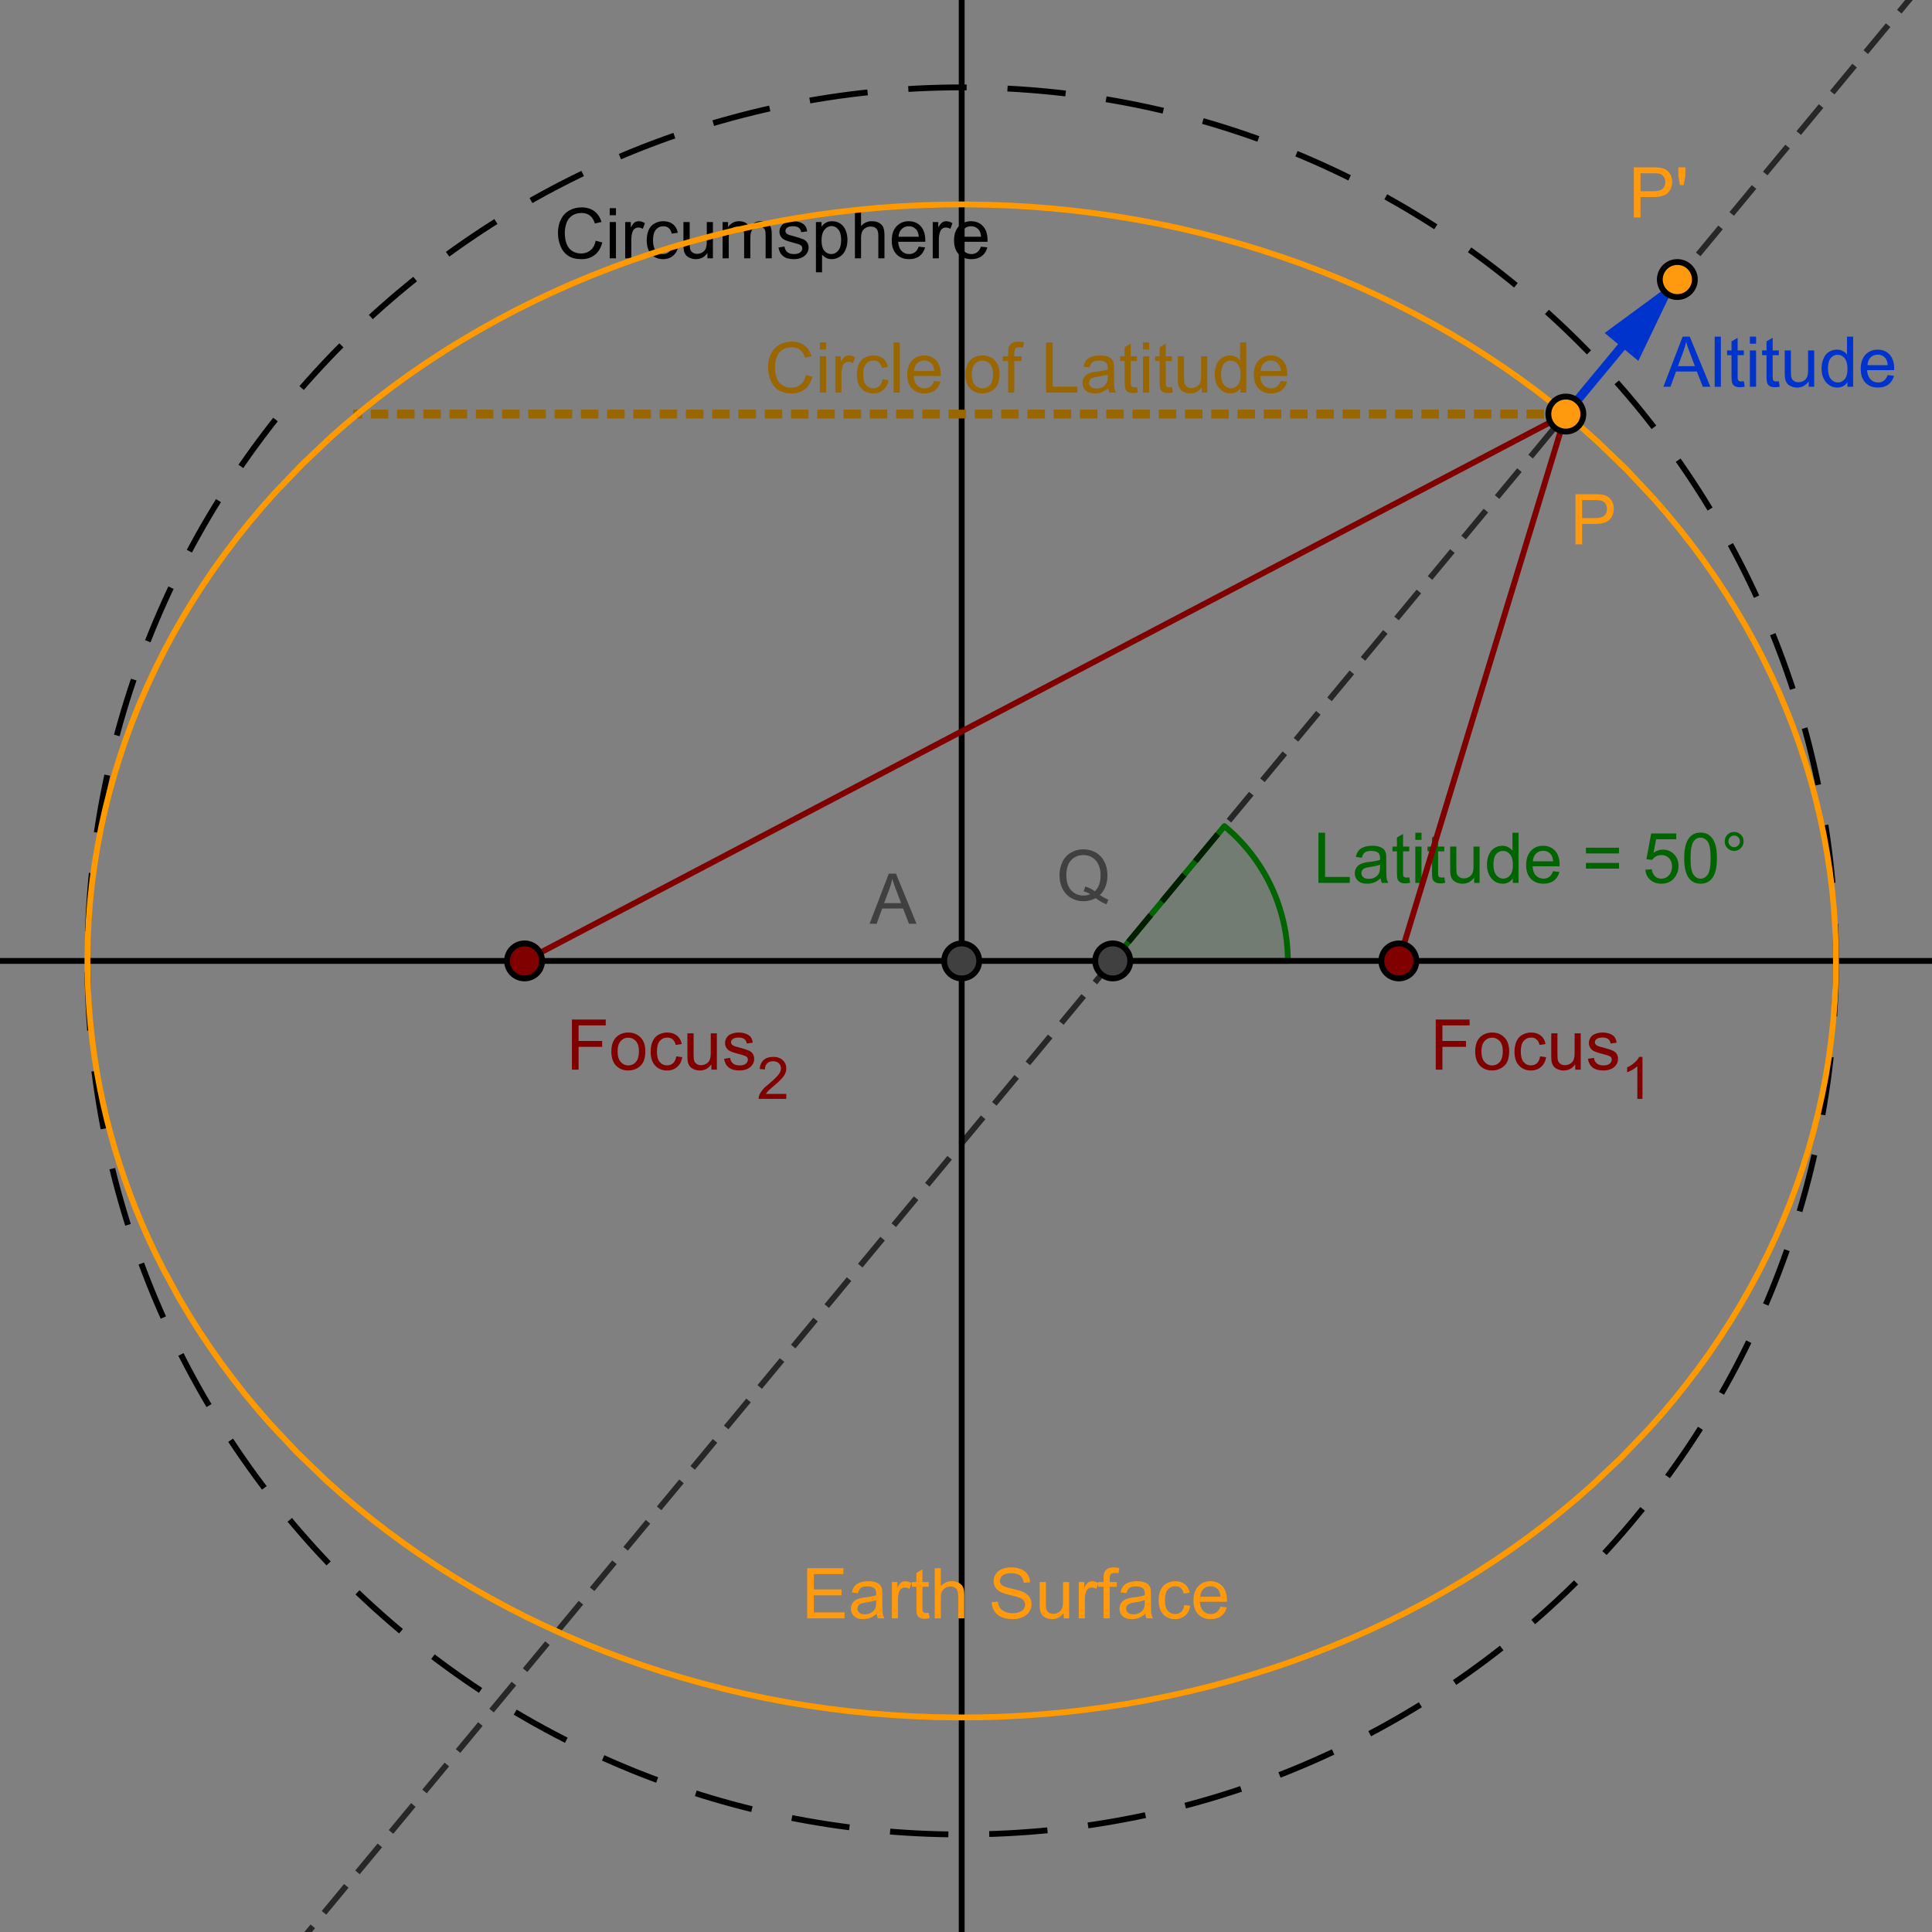 <?xml version="1.0" encoding="ISO-8859-1" standalone="no"?>

<svg 
     version="1.1"
     baseProfile="full"
     xmlns="http://www.w3.org/2000/svg"
     xmlns:xlink="http://www.w3.org/1999/xlink"
     xmlns:ev="http://www.w3.org/2001/xml-events"
     width="23.283cm"
     height="23.283cm"
     viewBox="0 0 331 331"
     >
<rect x="0" y="0" width="331" height="331" fill="#808080" stroke="none"/>
<title>

</title>
<g stroke-linejoin="miter" stroke-dashoffset="0" stroke-dasharray="none" stroke-width="1" stroke-miterlimit="10.000" stroke-linecap="square">
<g id="misc">
</g><!-- misc -->
<g id="layer0">
<g transform="matrix(1, 0, 0, 1, -0, -557.74)">
<clipPath id="clip0f218807-5a92-4353-9691-093602608a00">
  <path d="M 0 557.74 L 0 888.74 L 331.00 888.74 L 331.00 557.74 z"/>
</clipPath>
<g clip-path="url(#clip1)">
<g stroke-linejoin="round" stroke-dasharray="9,8" stroke-linecap="butt" fill="none" stroke-opacity="1" stroke="#000000">
  <path d="M 314.55 722.37 C 314.55 805.03 247.49 872.03 164.76 872.03 C 82.039 872.03 14.978 805.03 14.978 722.37 C 14.978 639.71 82.039 572.71 164.76 572.71 C 247.49 572.71 314.55 639.71 314.55 722.37 z"/>
<title>Circle Circumsphere</title>
<desc>Circle Circumsphere: Circle through B with center A</desc>

</g> <!-- drawing style -->
</g> <!-- clip1 -->
</g> <!-- transform -->
<g transform="matrix(1, 0, 0, 1, -0, -557.74)">
<clipPath id="clipd1934aa3-7b23-41b1-89ef-38c427529c7b">
  <path d="M 0 557.74 L 0 888.74 L 331.00 888.74 L 331.00 557.74 z"/>
</clipPath>
<g clip-path="url(#clip2)">
<g fill-opacity="1" fill-rule="nonzero" stroke="none" fill="#000000">
  <path d="M 102.06 598.98 L 103.19 599.28 Q 102.83 600.67 101.91 601.41 Q 100.98 602.14 99.641 602.14 Q 98.250 602.14 97.375 601.58 Q 96.500 601.02 96.047 599.95 Q 95.594 598.88 95.594 597.64 Q 95.594 596.30 96.109 595.30 Q 96.625 594.30 97.570 593.78 Q 98.516 593.27 99.656 593.27 Q 100.94 593.27 101.82 593.92 Q 102.70 594.58 103.05 595.77 L 101.92 596.03 Q 101.62 595.09 101.05 594.66 Q 100.48 594.23 99.625 594.23 Q 98.641 594.23 97.977 594.71 Q 97.312 595.19 97.039 595.98 Q 96.766 596.78 96.766 597.64 Q 96.766 598.73 97.086 599.55 Q 97.406 600.36 98.078 600.77 Q 98.750 601.17 99.547 601.17 Q 100.50 601.17 101.16 600.62 Q 101.83 600.08 102.06 598.98 z M 104.46 594.62 L 104.46 593.41 L 105.53 593.41 L 105.53 594.62 L 104.46 594.62 z M 104.46 602.00 L 104.46 595.78 L 105.53 595.78 L 105.53 602.00 L 104.46 602.00 z M 107.11 602.00 L 107.11 595.78 L 108.07 595.78 L 108.07 596.72 Q 108.43 596.06 108.73 595.85 Q 109.04 595.64 109.41 595.64 Q 109.94 595.64 110.49 595.97 L 110.13 596.95 Q 109.74 596.72 109.36 596.72 Q 109.00 596.72 108.73 596.93 Q 108.46 597.14 108.35 597.52 Q 108.16 598.08 108.16 598.73 L 108.16 602.00 L 107.11 602.00 z M 115.19 599.72 L 116.22 599.86 Q 116.05 600.92 115.34 601.53 Q 114.64 602.14 113.62 602.14 Q 112.34 602.14 111.57 601.30 Q 110.80 600.47 110.80 598.91 Q 110.80 597.91 111.13 597.15 Q 111.47 596.39 112.15 596.02 Q 112.83 595.64 113.64 595.64 Q 114.64 595.64 115.29 596.15 Q 115.94 596.66 116.12 597.61 L 115.09 597.77 Q 114.95 597.14 114.58 596.82 Q 114.20 596.50 113.67 596.50 Q 112.88 596.50 112.38 597.07 Q 111.88 597.64 111.88 598.88 Q 111.88 600.14 112.36 600.70 Q 112.84 601.27 113.61 601.27 Q 114.23 601.27 114.65 600.89 Q 115.06 600.52 115.19 599.72 z M 121.20 602.00 L 121.20 601.08 Q 120.47 602.14 119.22 602.14 Q 118.67 602.14 118.20 601.93 Q 117.72 601.72 117.48 601.40 Q 117.25 601.08 117.16 600.61 Q 117.09 600.31 117.09 599.62 L 117.09 595.78 L 118.16 595.78 L 118.16 599.23 Q 118.16 600.05 118.22 600.34 Q 118.31 600.75 118.63 600.99 Q 118.95 601.23 119.44 601.23 Q 119.91 601.23 120.32 600.99 Q 120.73 600.75 120.91 600.33 Q 121.09 599.91 121.09 599.11 L 121.09 595.78 L 122.14 595.78 L 122.14 602.00 L 121.20 602.00 z M 123.80 602.00 L 123.80 595.78 L 124.74 595.78 L 124.74 596.66 Q 125.03 596.19 125.52 595.91 Q 126.00 595.64 126.63 595.64 Q 127.31 595.64 127.76 595.92 Q 128.21 596.20 128.38 596.72 Q 129.13 595.64 130.30 595.64 Q 131.24 595.64 131.73 596.15 Q 132.22 596.66 132.22 597.73 L 132.22 602.00 L 131.17 602.00 L 131.17 598.08 Q 131.17 597.45 131.07 597.17 Q 130.97 596.89 130.71 596.72 Q 130.44 596.55 130.06 596.55 Q 129.41 596.55 128.98 596.98 Q 128.55 597.42 128.55 598.39 L 128.55 602.00 L 127.49 602.00 L 127.49 597.95 Q 127.49 597.25 127.23 596.90 Q 126.97 596.55 126.39 596.55 Q 125.94 596.55 125.56 596.78 Q 125.19 597.02 125.02 597.47 Q 124.85 597.92 124.85 598.77 L 124.85 602.00 L 123.80 602.00 z M 133.37 600.14 L 134.40 599.98 Q 134.50 600.61 134.90 600.94 Q 135.29 601.27 136.03 601.27 Q 136.75 601.27 137.10 600.98 Q 137.45 600.69 137.45 600.28 Q 137.45 599.92 137.14 599.72 Q 136.92 599.58 136.06 599.36 Q 134.90 599.06 134.46 598.85 Q 134.01 598.64 133.78 598.27 Q 133.54 597.89 133.54 597.42 Q 133.54 597.02 133.73 596.66 Q 133.92 596.30 134.25 596.06 Q 134.50 595.89 134.92 595.77 Q 135.34 595.64 135.84 595.64 Q 136.56 595.64 137.12 595.85 Q 137.67 596.06 137.94 596.42 Q 138.20 596.78 138.29 597.38 L 137.26 597.52 Q 137.20 597.05 136.87 596.77 Q 136.53 596.50 135.90 596.50 Q 135.19 596.50 134.87 596.74 Q 134.56 596.98 134.56 597.31 Q 134.56 597.52 134.69 597.67 Q 134.83 597.84 135.09 597.95 Q 135.25 598.02 136.03 598.22 Q 137.15 598.53 137.59 598.72 Q 138.03 598.91 138.28 599.27 Q 138.53 599.62 138.53 600.17 Q 138.53 600.70 138.22 601.16 Q 137.92 601.62 137.34 601.88 Q 136.76 602.14 136.03 602.14 Q 134.81 602.14 134.18 601.63 Q 133.54 601.12 133.37 600.14 z M 139.79 604.39 L 139.79 595.78 L 140.75 595.78 L 140.75 596.58 Q 141.09 596.11 141.52 595.88 Q 141.95 595.64 142.56 595.64 Q 143.36 595.64 143.97 596.05 Q 144.58 596.45 144.88 597.20 Q 145.19 597.95 145.19 598.84 Q 145.19 599.80 144.85 600.56 Q 144.51 601.33 143.86 601.73 Q 143.20 602.14 142.48 602.14 Q 141.95 602.14 141.53 601.91 Q 141.11 601.69 140.84 601.36 L 140.84 604.39 L 139.79 604.39 z M 140.75 598.92 Q 140.75 600.12 141.23 600.70 Q 141.72 601.27 142.40 601.27 Q 143.11 601.27 143.61 600.67 Q 144.11 600.08 144.11 598.83 Q 144.11 597.64 143.62 597.05 Q 143.14 596.47 142.45 596.47 Q 141.78 596.47 141.26 597.09 Q 140.75 597.72 140.75 598.92 z M 146.47 602.00 L 146.47 593.41 L 147.52 593.41 L 147.52 596.48 Q 148.25 595.64 149.38 595.64 Q 150.08 595.64 150.59 595.91 Q 151.09 596.19 151.31 596.66 Q 151.53 597.14 151.53 598.06 L 151.53 602.00 L 150.48 602.00 L 150.48 598.06 Q 150.48 597.27 150.14 596.91 Q 149.80 596.55 149.17 596.55 Q 148.70 596.55 148.29 596.79 Q 147.88 597.03 147.70 597.45 Q 147.52 597.86 147.52 598.59 L 147.52 602.00 L 146.47 602.00 z M 157.39 600.00 L 158.49 600.12 Q 158.24 601.08 157.53 601.61 Q 156.83 602.14 155.75 602.14 Q 154.39 602.14 153.59 601.30 Q 152.78 600.45 152.78 598.94 Q 152.78 597.38 153.60 596.51 Q 154.41 595.64 155.69 595.64 Q 156.94 595.64 157.73 596.48 Q 158.52 597.33 158.52 598.88 Q 158.52 598.97 158.52 599.16 L 153.88 599.16 Q 153.94 600.19 154.46 600.73 Q 154.97 601.27 155.75 601.27 Q 156.33 601.27 156.74 600.96 Q 157.16 600.66 157.39 600.00 z M 153.94 598.30 L 157.41 598.30 Q 157.35 597.50 157.02 597.11 Q 156.50 596.50 155.71 596.50 Q 154.97 596.50 154.48 596.98 Q 153.99 597.47 153.94 598.30 z M 159.80 602.00 L 159.80 595.78 L 160.75 595.78 L 160.75 596.72 Q 161.11 596.06 161.42 595.85 Q 161.72 595.64 162.10 595.64 Q 162.63 595.64 163.18 595.97 L 162.82 596.95 Q 162.43 596.72 162.05 596.72 Q 161.69 596.72 161.42 596.93 Q 161.14 597.14 161.04 597.52 Q 160.85 598.08 160.85 598.73 L 160.85 602.00 L 159.80 602.00 z M 168.06 600.00 L 169.16 600.12 Q 168.91 601.08 168.20 601.61 Q 167.50 602.14 166.42 602.14 Q 165.06 602.14 164.26 601.30 Q 163.45 600.45 163.45 598.94 Q 163.45 597.38 164.27 596.51 Q 165.08 595.64 166.36 595.64 Q 167.61 595.64 168.40 596.48 Q 169.19 597.33 169.19 598.88 Q 169.19 598.97 169.19 599.16 L 164.55 599.16 Q 164.61 600.19 165.12 600.73 Q 165.64 601.27 166.42 601.27 Q 167.00 601.27 167.41 600.96 Q 167.83 600.66 168.06 600.00 z M 164.61 598.30 L 168.08 598.30 Q 168.02 597.50 167.69 597.11 Q 167.17 596.50 166.38 596.50 Q 165.64 596.50 165.15 596.98 Q 164.66 597.47 164.61 598.30 z"/>
<title>Circle Circumsphere</title>
<desc>Circle Circumsphere: Circle through B with center A</desc>

</g> <!-- drawing style -->
</g> <!-- clip2 -->
</g> <!-- transform -->
<g transform="matrix(1, 0, 0, 1, -0, -557.74)">
<clipPath id="clip26e13f37-3ab1-41e8-aa27-f67925ec71d5">
  <path d="M 0 557.74 L 0 888.74 L 331.00 888.74 L 331.00 557.74 z"/>
</clipPath>
<g clip-path="url(#clip3)">
<g fill-opacity=".098" fill-rule="nonzero" stroke="none" fill="#006400">
  <path d="M 220.64 722.37 C 220.64 713.44 216.66 704.98 209.77 699.28 L 190.64 722.37 z"/>
<title>Angle Latitude</title>
<desc>Angle Latitude: Angle between B, Q, P</desc>

</g> <!-- drawing style -->
</g> <!-- clip3 -->
</g> <!-- transform -->
<g transform="matrix(1, 0, 0, 1, -0, -557.74)">
<clipPath id="clipeeccb3a0-215c-4761-aeb4-bfc3c853477c">
  <path d="M 0 557.74 L 0 888.74 L 331.00 888.74 L 331.00 557.74 z"/>
</clipPath>
<g clip-path="url(#clip4)">
<g stroke-linejoin="round" stroke-linecap="round" fill="none" stroke-opacity="1" stroke="#006400">
  <path d="M 220.64 722.37 C 220.64 713.44 216.66 704.98 209.77 699.28 L 190.64 722.37 z"/>
<title>Angle Latitude</title>
<desc>Angle Latitude: Angle between B, Q, P</desc>

</g> <!-- drawing style -->
</g> <!-- clip4 -->
</g> <!-- transform -->
<g transform="matrix(1, 0, 0, 1, -0, -557.74)">
<clipPath id="clipd2288bd0-a12b-4168-9701-034d6cfa645c">
  <path d="M 0 557.74 L 0 888.74 L 331.00 888.74 L 331.00 557.74 z"/>
</clipPath>
<g clip-path="url(#clip5)">
<g fill-opacity="1" fill-rule="nonzero" stroke="none" fill="#006400">
  <path d="M 225.88 709.00 L 225.88 700.41 L 227.02 700.41 L 227.02 707.98 L 231.25 707.98 L 231.25 709.00 L 225.88 709.00 z M 236.53 708.23 Q 235.94 708.73 235.40 708.94 Q 234.86 709.14 234.24 709.14 Q 233.21 709.14 232.66 708.64 Q 232.11 708.14 232.11 707.36 Q 232.11 706.91 232.31 706.52 Q 232.52 706.14 232.86 705.91 Q 233.21 705.69 233.63 705.58 Q 233.92 705.48 234.56 705.41 Q 235.83 705.27 236.44 705.05 Q 236.44 704.83 236.44 704.78 Q 236.44 704.12 236.14 703.86 Q 235.74 703.52 234.94 703.52 Q 234.21 703.52 233.85 703.77 Q 233.49 704.03 233.31 704.69 L 232.28 704.55 Q 232.42 703.89 232.75 703.48 Q 233.08 703.08 233.69 702.86 Q 234.30 702.64 235.10 702.64 Q 235.89 702.64 236.39 702.83 Q 236.89 703.02 237.13 703.30 Q 237.36 703.58 237.46 704.02 Q 237.50 704.28 237.50 704.98 L 237.50 706.39 Q 237.50 707.86 237.57 708.25 Q 237.64 708.64 237.85 709.00 L 236.74 709.00 Q 236.58 708.67 236.53 708.23 z M 236.44 705.88 Q 235.86 706.11 234.72 706.28 Q 234.06 706.38 233.80 706.49 Q 233.53 706.61 233.38 706.83 Q 233.24 707.05 233.24 707.33 Q 233.24 707.75 233.56 708.03 Q 233.88 708.31 234.49 708.31 Q 235.10 708.31 235.57 708.05 Q 236.05 707.78 236.27 707.31 Q 236.44 706.95 236.44 706.27 L 236.44 705.88 z M 241.44 708.06 L 241.60 708.98 Q 241.14 709.08 240.80 709.08 Q 240.22 709.08 239.91 708.90 Q 239.60 708.72 239.46 708.42 Q 239.33 708.12 239.33 707.17 L 239.33 703.59 L 238.57 703.59 L 238.57 702.78 L 239.33 702.78 L 239.33 701.23 L 240.38 700.61 L 240.38 702.78 L 241.44 702.78 L 241.44 703.59 L 240.38 703.59 L 240.38 707.23 Q 240.38 707.69 240.43 707.81 Q 240.49 707.94 240.61 708.02 Q 240.74 708.09 240.97 708.09 Q 241.16 708.09 241.44 708.06 z M 242.48 701.62 L 242.48 700.41 L 243.54 700.41 L 243.54 701.62 L 242.48 701.62 z M 242.48 709.00 L 242.48 702.78 L 243.54 702.78 L 243.54 709.00 L 242.48 709.00 z M 247.44 708.06 L 247.60 708.98 Q 247.14 709.08 246.80 709.08 Q 246.22 709.08 245.91 708.90 Q 245.60 708.72 245.46 708.42 Q 245.33 708.12 245.33 707.17 L 245.33 703.59 L 244.57 703.59 L 244.57 702.78 L 245.33 702.78 L 245.33 701.23 L 246.38 700.61 L 246.38 702.78 L 247.44 702.78 L 247.44 703.59 L 246.38 703.59 L 246.38 707.23 Q 246.38 707.69 246.43 707.81 Q 246.49 707.94 246.61 708.02 Q 246.74 708.09 246.97 708.09 Q 247.16 708.09 247.44 708.06 z M 252.56 709.00 L 252.56 708.08 Q 251.82 709.14 250.57 709.14 Q 250.03 709.14 249.55 708.93 Q 249.07 708.72 248.84 708.40 Q 248.60 708.08 248.51 707.61 Q 248.45 707.31 248.45 706.62 L 248.45 702.78 L 249.51 702.78 L 249.51 706.23 Q 249.51 707.05 249.57 707.34 Q 249.67 707.75 249.99 707.99 Q 250.31 708.23 250.79 708.23 Q 251.26 708.23 251.67 707.99 Q 252.09 707.75 252.27 707.33 Q 252.45 706.91 252.45 706.11 L 252.45 702.78 L 253.49 702.78 L 253.49 709.00 L 252.56 709.00 z M 259.18 709.00 L 259.18 708.22 Q 258.59 709.14 257.45 709.14 Q 256.70 709.14 256.07 708.73 Q 255.45 708.31 255.11 707.58 Q 254.76 706.84 254.76 705.89 Q 254.76 704.97 255.07 704.20 Q 255.39 703.44 256.01 703.04 Q 256.64 702.64 257.40 702.64 Q 257.96 702.64 258.40 702.88 Q 258.84 703.11 259.12 703.48 L 259.12 700.41 L 260.17 700.41 L 260.17 709.00 L 259.18 709.00 z M 255.86 705.89 Q 255.86 707.09 256.36 707.68 Q 256.86 708.27 257.54 708.27 Q 258.23 708.27 258.71 707.70 Q 259.20 707.14 259.20 705.98 Q 259.20 704.70 258.71 704.11 Q 258.21 703.52 257.50 703.52 Q 256.79 703.52 256.32 704.09 Q 255.86 704.66 255.86 705.89 z M 266.08 707.00 L 267.17 707.12 Q 266.92 708.08 266.22 708.61 Q 265.51 709.14 264.44 709.14 Q 263.08 709.14 262.27 708.30 Q 261.47 707.45 261.47 705.94 Q 261.47 704.38 262.28 703.51 Q 263.09 702.64 264.37 702.64 Q 265.62 702.64 266.41 703.48 Q 267.20 704.33 267.20 705.88 Q 267.20 705.97 267.20 706.16 L 262.56 706.16 Q 262.62 707.19 263.14 707.73 Q 263.65 708.27 264.44 708.27 Q 265.01 708.27 265.43 707.96 Q 265.84 707.66 266.08 707.00 z M 262.62 705.30 L 266.09 705.30 Q 266.03 704.50 265.70 704.11 Q 265.19 703.50 264.39 703.50 Q 263.65 703.50 263.16 703.98 Q 262.67 704.47 262.62 705.30 z M 277.38 703.95 L 271.71 703.95 L 271.71 702.97 L 277.38 702.97 L 277.38 703.95 z M 277.38 706.56 L 271.71 706.56 L 271.71 705.58 L 277.38 705.58 L 277.38 706.56 z M 281.88 706.75 L 282.99 706.66 Q 283.11 707.47 283.56 707.88 Q 284.00 708.28 284.64 708.28 Q 285.39 708.28 285.93 707.70 Q 286.46 707.12 286.46 706.19 Q 286.46 705.28 285.95 704.76 Q 285.44 704.23 284.61 704.23 Q 284.11 704.23 283.70 704.47 Q 283.29 704.70 283.05 705.06 L 282.07 704.94 L 282.89 700.53 L 287.18 700.53 L 287.18 701.53 L 283.74 701.53 L 283.29 703.84 Q 284.05 703.30 284.89 703.30 Q 286.02 703.30 286.79 704.08 Q 287.57 704.86 287.57 706.09 Q 287.57 707.25 286.89 708.11 Q 286.07 709.14 284.64 709.14 Q 283.47 709.14 282.73 708.48 Q 281.99 707.83 281.88 706.75 z M 288.55 704.77 Q 288.55 703.23 288.87 702.30 Q 289.18 701.38 289.79 700.88 Q 290.41 700.38 291.35 700.38 Q 292.04 700.38 292.56 700.66 Q 293.08 700.94 293.43 701.46 Q 293.77 701.98 293.96 702.73 Q 294.15 703.48 294.15 704.77 Q 294.15 706.28 293.84 707.20 Q 293.54 708.12 292.92 708.63 Q 292.30 709.14 291.35 709.14 Q 290.12 709.14 289.40 708.25 Q 288.55 707.19 288.55 704.77 z M 289.63 704.77 Q 289.63 706.88 290.13 707.58 Q 290.63 708.28 291.35 708.28 Q 292.08 708.28 292.58 707.58 Q 293.07 706.88 293.07 704.77 Q 293.07 702.64 292.58 701.95 Q 292.08 701.25 291.33 701.25 Q 290.62 701.25 290.18 701.86 Q 289.63 702.64 289.63 704.77 z M 295.48 701.89 Q 295.48 701.22 295.95 700.74 Q 296.43 700.27 297.10 700.27 Q 297.77 700.27 298.25 700.74 Q 298.73 701.22 298.73 701.89 Q 298.73 702.56 298.25 703.04 Q 297.77 703.52 297.10 703.52 Q 296.43 703.52 295.95 703.04 Q 295.48 702.56 295.48 701.89 z M 296.12 701.89 Q 296.12 702.30 296.41 702.59 Q 296.70 702.88 297.10 702.88 Q 297.51 702.88 297.80 702.59 Q 298.09 702.30 298.09 701.89 Q 298.09 701.47 297.80 701.18 Q 297.51 700.89 297.10 700.89 Q 296.70 700.89 296.41 701.18 Q 296.12 701.47 296.12 701.89 z"/>
<title>Angle Latitude</title>
<desc>Angle Latitude: Angle between B, Q, P</desc>

</g> <!-- drawing style -->
</g> <!-- clip5 -->
</g> <!-- transform -->
<g transform="matrix(1, 0, 0, 1, -0, -557.74)">
<clipPath id="clipedadaca5-a7e4-44d3-a8d5-292904209298">
  <path d="M 0 557.74 L 0 888.74 L 331.00 888.74 L 331.00 557.74 z"/>
</clipPath>
<g clip-path="url(#clip6)">
<g stroke-linejoin="round" stroke-linecap="round" fill="none" stroke-opacity="1" stroke="#000000">
  <path d="M -5 722.37 L 1398.0 722.37"/>
<title>Line j</title>
<desc>Line j: Line A, B</desc>

</g> <!-- drawing style -->
</g> <!-- clip6 -->
</g> <!-- transform -->
<g transform="matrix(1, 0, 0, 1, -0, -557.74)">
<clipPath id="clipb24c3108-aa91-464b-96c1-d226049e440c">
  <path d="M 0 557.74 L 0 888.74 L 331.00 888.74 L 331.00 557.74 z"/>
</clipPath>
<g clip-path="url(#clip7)">
<g stroke-linejoin="round" stroke-linecap="round" fill="none" stroke-opacity="1" stroke="#000000">
  <path d="M 164.76 892.00 L 164.76 -5"/>
<title>Line h</title>
<desc>Line h: Line through A perpendicular to j</desc>

</g> <!-- drawing style -->
</g> <!-- clip7 -->
</g> <!-- transform -->
<g transform="matrix(1, 0, 0, 1, -0, -557.74)">
<clipPath id="clip60dd1a59-40b2-448f-bfc3-6e36c09b6fec">
  <path d="M 0 557.74 L 0 888.74 L 331.00 888.74 L 331.00 557.74 z"/>
</clipPath>
<g clip-path="url(#clip8)">
<g stroke-linejoin="round" stroke-dasharray="5,4" stroke-linecap="butt" fill="none" stroke-opacity=".698" stroke="#000000">
  <path d="M 50.083 892.00 L 793.35 -5"/>
<title>Line f_1</title>
<desc>Line f_1: Line Q, P</desc>

</g> <!-- drawing style -->
</g> <!-- clip8 -->
</g> <!-- transform -->
<g transform="matrix(1, 0, 0, 1, -0, -557.74)">
<clipPath id="clip16adf638-8cc4-4701-bcda-709401ac6523">
  <path d="M 0 557.74 L 0 888.74 L 331.00 888.74 L 331.00 557.74 z"/>
</clipPath>
<g clip-path="url(#clip9)">
<g stroke-linejoin="round" stroke-linecap="round" fill="none" stroke-opacity="1" stroke="#800000">
  <path d="M 89.871 722.37 L 268.27 628.68"/>
<title>Segment i</title>
<desc>Segment i: Segment Focus_2, P</desc>

</g> <!-- drawing style -->
</g> <!-- clip9 -->
</g> <!-- transform -->
<g transform="matrix(1, 0, 0, 1, -0, -557.74)">
<clipPath id="clipe89ce3fd-3192-47f1-bea8-b5d5c1860d68">
  <path d="M 0 557.74 L 0 888.74 L 331.00 888.74 L 331.00 557.74 z"/>
</clipPath>
<g clip-path="url(#clip10)">
<g stroke-linejoin="round" stroke-linecap="round" fill="none" stroke-opacity="1" stroke="#800000">
  <path d="M 268.27 628.68 L 239.66 722.37"/>
<title>Segment n</title>
<desc>Segment n: Segment P, Focus_1</desc>

</g> <!-- drawing style -->
</g> <!-- clip10 -->
</g> <!-- transform -->
<g transform="matrix(1, 0, 0, 1, -0, -557.74)">
<clipPath id="clip040c227a-b620-4e26-9020-be03b1df9e87">
  <path d="M 0 557.74 L 0 888.74 L 331.00 888.74 L 331.00 557.74 z"/>
</clipPath>
<g clip-path="url(#clip11)">
<g stroke-linejoin="round" stroke-dasharray="1.5,3" stroke-width="1.5" stroke-linecap="butt" fill="none" stroke-opacity="1" stroke="#996600">
  <path d="M 268.27 628.68 L 61.257 628.68"/>
<title>Segment CircleOfLatitude</title>
<desc>Segment CircleOfLatitude: Segment P, P&apos;_1</desc>

</g> <!-- drawing style -->
</g> <!-- clip11 -->
</g> <!-- transform -->
<g transform="matrix(1, 0, 0, 1, -0, -557.74)">
<clipPath id="clipa7ce3ac1-ea8f-4066-a2c8-65d27fa9531d">
  <path d="M 0 557.74 L 0 888.74 L 331.00 888.74 L 331.00 557.74 z"/>
</clipPath>
<g clip-path="url(#clip12)">
<g stroke-linejoin="round" stroke-width="1.5" stroke-linecap="round" fill="none" stroke-opacity="1" stroke="#0033cc">
  <path d="M 268.27 628.68 L 277.80 617.18"/>
<title>Vector Altitude</title>
<desc>Vector Altitude: Vector(P, P&apos;)</desc>

</g> <!-- drawing style -->
</g> <!-- clip12 -->
</g> <!-- transform -->
<g transform="matrix(1, 0, 0, 1, -0, -557.74)">
<clipPath id="clip08e21871-ea83-421d-83c6-959dffe06f32">
  <path d="M 0 557.74 L 0 888.74 L 331.00 888.74 L 331.00 557.74 z"/>
</clipPath>
<g clip-path="url(#clip13)">
<g fill-opacity="1" fill-rule="evenodd" stroke="none" fill="#0033cc">
  <path d="M 287.37 605.63 L 280.69 619.57 L 274.92 614.79 z"/>
<title>Vector Altitude</title>
<desc>Vector Altitude: Vector(P, P&apos;)</desc>

</g> <!-- drawing style -->
</g> <!-- clip13 -->
</g> <!-- transform -->
<g transform="matrix(1, 0, 0, 1, -0, -557.74)">
<clipPath id="clipfd802a88-9a70-40be-a298-169fb43fe7b7">
  <path d="M 0 557.74 L 0 888.74 L 331.00 888.74 L 331.00 557.74 z"/>
</clipPath>
<g clip-path="url(#clip14)">
<g fill-opacity="1" fill-rule="nonzero" stroke="none" fill="#0033cc">
  <path d="M 284.98 624.00 L 288.28 615.41 L 289.50 615.41 L 293.02 624.00 L 291.73 624.00 L 290.72 621.39 L 287.14 621.39 L 286.19 624.00 L 284.98 624.00 z M 287.47 620.47 L 290.38 620.47 L 289.48 618.09 Q 289.06 617.02 288.88 616.31 Q 288.70 617.14 288.41 617.95 L 287.47 620.47 z M 293.77 624.00 L 293.77 615.41 L 294.83 615.41 L 294.83 624.00 L 293.77 624.00 z M 298.76 623.06 L 298.92 623.98 Q 298.47 624.08 298.12 624.08 Q 297.54 624.08 297.23 623.90 Q 296.92 623.72 296.79 623.42 Q 296.65 623.12 296.65 622.17 L 296.65 618.59 L 295.89 618.59 L 295.89 617.78 L 296.65 617.78 L 296.65 616.23 L 297.70 615.61 L 297.70 617.78 L 298.76 617.78 L 298.76 618.59 L 297.70 618.59 L 297.70 622.23 Q 297.70 622.69 297.76 622.81 Q 297.81 622.94 297.94 623.02 Q 298.06 623.09 298.29 623.09 Q 298.48 623.09 298.76 623.06 z M 299.80 616.62 L 299.80 615.41 L 300.86 615.41 L 300.86 616.62 L 299.80 616.62 z M 299.80 624.00 L 299.80 617.78 L 300.86 617.78 L 300.86 624.00 L 299.80 624.00 z M 304.76 623.06 L 304.92 623.98 Q 304.47 624.08 304.12 624.08 Q 303.54 624.08 303.23 623.90 Q 302.92 623.72 302.79 623.42 Q 302.65 623.12 302.65 622.17 L 302.65 618.59 L 301.89 618.59 L 301.89 617.78 L 302.65 617.78 L 302.65 616.23 L 303.70 615.61 L 303.70 617.78 L 304.76 617.78 L 304.76 618.59 L 303.70 618.59 L 303.70 622.23 Q 303.70 622.69 303.76 622.81 Q 303.81 622.94 303.94 623.02 Q 304.06 623.09 304.29 623.09 Q 304.48 623.09 304.76 623.06 z M 309.88 624.00 L 309.88 623.08 Q 309.14 624.14 307.89 624.14 Q 307.35 624.14 306.87 623.93 Q 306.39 623.72 306.16 623.40 Q 305.93 623.08 305.83 622.61 Q 305.77 622.31 305.77 621.62 L 305.77 617.78 L 306.83 617.78 L 306.83 621.23 Q 306.83 622.05 306.89 622.34 Q 306.99 622.75 307.31 622.99 Q 307.63 623.23 308.11 623.23 Q 308.58 623.23 309.00 622.99 Q 309.41 622.75 309.59 622.33 Q 309.77 621.91 309.77 621.11 L 309.77 617.78 L 310.82 617.78 L 310.82 624.00 L 309.88 624.00 z M 316.51 624.00 L 316.51 623.22 Q 315.91 624.14 314.77 624.14 Q 314.02 624.14 313.40 623.73 Q 312.77 623.31 312.43 622.58 Q 312.08 621.84 312.08 620.89 Q 312.08 619.97 312.40 619.20 Q 312.71 618.44 313.33 618.04 Q 313.96 617.64 314.72 617.64 Q 315.29 617.64 315.72 617.88 Q 316.16 618.11 316.44 618.48 L 316.44 615.41 L 317.49 615.41 L 317.49 624.00 L 316.51 624.00 z M 313.18 620.89 Q 313.18 622.09 313.68 622.68 Q 314.18 623.27 314.87 623.27 Q 315.55 623.27 316.04 622.70 Q 316.52 622.14 316.52 620.98 Q 316.52 619.70 316.03 619.11 Q 315.54 618.52 314.82 618.52 Q 314.12 618.52 313.65 619.09 Q 313.18 619.66 313.18 620.89 z M 323.40 622.00 L 324.49 622.12 Q 324.24 623.08 323.54 623.61 Q 322.84 624.14 321.76 624.14 Q 320.40 624.14 319.59 623.30 Q 318.79 622.45 318.79 620.94 Q 318.79 619.38 319.60 618.51 Q 320.41 617.64 321.70 617.64 Q 322.95 617.64 323.73 618.48 Q 324.52 619.33 324.52 620.88 Q 324.52 620.97 324.52 621.16 L 319.88 621.16 Q 319.95 622.19 320.46 622.73 Q 320.98 623.27 321.76 623.27 Q 322.34 623.27 322.75 622.96 Q 323.16 622.66 323.40 622.00 z M 319.95 620.30 L 323.41 620.30 Q 323.35 619.50 323.02 619.11 Q 322.51 618.50 321.71 618.50 Q 320.98 618.50 320.48 618.98 Q 319.99 619.47 319.95 620.30 z"/>
<title>Vector Altitude</title>
<desc>Vector Altitude: Vector(P, P&apos;)</desc>

</g> <!-- drawing style -->
</g> <!-- clip14 -->
</g> <!-- transform -->
<g transform="matrix(1, 0, 0, 1, -0, -557.74)">
<clipPath id="clipff324b2d-19ce-4801-b1b2-bc87dab57534">
  <path d="M 0 557.74 L 0 888.74 L 331.00 888.74 L 331.00 557.74 z"/>
</clipPath>
<g clip-path="url(#clip15)">
<g stroke-linejoin="round" stroke-linecap="round" fill="none" stroke-opacity=".2" stroke="#006400">
  <path d="M 30.000 89.000 L 210.00 89.000"/>
<title>Angle theta_2</title>
<desc>theta_2 = 60°</desc>

</g> <!-- drawing style -->
</g> <!-- clip15 -->
</g> <!-- transform -->
<g transform="matrix(1, 0, 0, 1, -0, -557.74)">
<clipPath id="clip4a9de9bc-ee28-4080-a163-5d9c19a056b9">
  <path d="M 0 557.74 L 0 888.74 L 331.00 888.74 L 331.00 557.74 z"/>
</clipPath>
<g clip-path="url(#clip16)">
<g fill-opacity=".2" fill-rule="nonzero" stroke="none" fill="#006400">
  <path d="M 69.000 89.500 C 69.000 94.194 65.194 98.000 60.500 98.000 C 55.806 98.000 52.000 94.194 52.000 89.500 C 52.000 84.806 55.806 81.000 60.500 81.000 C 65.194 81.000 69.000 84.806 69.000 89.500 z"/>
<title>Angle theta_2</title>
<desc>theta_2 = 60°</desc>

</g> <!-- drawing style -->
</g> <!-- clip16 -->
</g> <!-- transform -->
<g transform="matrix(1, 0, 0, 1, -0, -557.74)">
<clipPath id="clipb0ccc976-7226-480b-a018-d6cba32cc224">
  <path d="M 0 557.74 L 0 888.74 L 331.00 888.74 L 331.00 557.74 z"/>
</clipPath>
<g clip-path="url(#clip17)">
<g stroke-linejoin="round" stroke-linecap="round" fill="none" stroke-opacity=".2" stroke="#006400">
  <path d="M 69.000 89.500 C 69.000 94.194 65.194 98.000 60.500 98.000 C 55.806 98.000 52.000 94.194 52.000 89.500 C 52.000 84.806 55.806 81.000 60.500 81.000 C 65.194 81.000 69.000 84.806 69.000 89.500 z"/>
<title>Angle theta_2</title>
<desc>theta_2 = 60°</desc>

</g> <!-- drawing style -->
</g> <!-- clip17 -->
</g> <!-- transform -->
<g transform="matrix(1, 0, 0, 1, -0, -557.74)">
<clipPath id="clip9e45a0a0-9db9-4d7f-b80d-dc1f80af597d">
  <path d="M 0 557.74 L 0 888.74 L 331.00 888.74 L 331.00 557.74 z"/>
</clipPath>
<g clip-path="url(#clip18)">
<g fill-opacity="1" fill-rule="nonzero" stroke="none" fill="#006400">
  <path d="M 66.000 89.500 C 66.000 92.538 63.538 95.000 60.500 95.000 C 57.462 95.000 55.000 92.538 55.000 89.500 C 55.000 86.462 57.462 84.000 60.500 84.000 C 63.538 84.000 66.000 86.462 66.000 89.500 z"/>
<title>Angle theta_2</title>
<desc>theta_2 = 60°</desc>

</g> <!-- drawing style -->
</g> <!-- clip18 -->
</g> <!-- transform -->
<g transform="matrix(1, 0, 0, 1, -0, -557.74)">
<clipPath id="clip79e4f448-452b-4c6c-99b1-6cfe52d6b14c">
  <path d="M 0 557.74 L 0 888.74 L 331.00 888.74 L 331.00 557.74 z"/>
</clipPath>
<g clip-path="url(#clip19)">
<g stroke-linejoin="round" stroke-linecap="round" fill="none" stroke-opacity="1" stroke="#000000">
  <path d="M 66.000 89.500 C 66.000 92.538 63.538 95.000 60.500 95.000 C 57.462 95.000 55.000 92.538 55.000 89.500 C 55.000 86.462 57.462 84.000 60.500 84.000 C 63.538 84.000 66.000 86.462 66.000 89.500 z"/>
<title>Angle theta_2</title>
<desc>theta_2 = 60°</desc>

</g> <!-- drawing style -->
</g> <!-- clip19 -->
</g> <!-- transform -->
<g transform="matrix(1, 0, 0, 1, -0, -557.74)">
<clipPath id="clip638cc84d-4124-4a83-b897-85ee5f51ecde">
  <path d="M 0 557.74 L 0 888.74 L 331.00 888.74 L 331.00 557.74 z"/>
</clipPath>
<g clip-path="url(#clip20)">
<g fill-opacity="1" fill-rule="nonzero" stroke="none" fill="#006400">
  <path d="M 52.094 73.062 L 52.250 73.984 Q 51.797 74.078 51.453 74.078 Q 50.875 74.078 50.562 73.898 Q 50.250 73.719 50.117 73.422 Q 49.984 73.125 49.984 72.172 L 49.984 68.594 L 49.219 68.594 L 49.219 67.781 L 49.984 67.781 L 49.984 66.234 L 51.031 65.609 L 51.031 67.781 L 52.094 67.781 L 52.094 68.594 L 51.031 68.594 L 51.031 72.234 Q 51.031 72.688 51.086 72.812 Q 51.141 72.938 51.266 73.016 Q 51.391 73.094 51.625 73.094 Q 51.812 73.094 52.094 73.062 z M 53.131 74.000 L 53.131 65.406 L 54.178 65.406 L 54.178 68.484 Q 54.912 67.641 56.037 67.641 Q 56.740 67.641 57.248 67.914 Q 57.756 68.188 57.975 68.664 Q 58.193 69.141 58.193 70.062 L 58.193 74.000 L 57.146 74.000 L 57.146 70.062 Q 57.146 69.266 56.803 68.906 Q 56.459 68.547 55.834 68.547 Q 55.365 68.547 54.951 68.789 Q 54.537 69.031 54.357 69.445 Q 54.178 69.859 54.178 70.594 L 54.178 74.000 L 53.131 74.000 z M 64.055 72.000 L 65.148 72.125 Q 64.898 73.078 64.195 73.609 Q 63.492 74.141 62.414 74.141 Q 61.055 74.141 60.250 73.297 Q 59.445 72.453 59.445 70.938 Q 59.445 69.375 60.258 68.508 Q 61.070 67.641 62.352 67.641 Q 63.602 67.641 64.391 68.484 Q 65.180 69.328 65.180 70.875 Q 65.180 70.969 65.180 71.156 L 60.539 71.156 Q 60.602 72.188 61.117 72.727 Q 61.633 73.266 62.414 73.266 Q 62.992 73.266 63.406 72.961 Q 63.820 72.656 64.055 72.000 z M 60.602 70.297 L 64.070 70.297 Q 64.008 69.500 63.680 69.109 Q 63.164 68.500 62.367 68.500 Q 61.633 68.500 61.141 68.984 Q 60.648 69.469 60.602 70.297 z M 68.775 73.062 L 68.932 73.984 Q 68.479 74.078 68.135 74.078 Q 67.557 74.078 67.244 73.898 Q 66.932 73.719 66.799 73.422 Q 66.666 73.125 66.666 72.172 L 66.666 68.594 L 65.900 68.594 L 65.900 67.781 L 66.666 67.781 L 66.666 66.234 L 67.713 65.609 L 67.713 67.781 L 68.775 67.781 L 68.775 68.594 L 67.713 68.594 L 67.713 72.234 Q 67.713 72.688 67.768 72.812 Q 67.822 72.938 67.947 73.016 Q 68.072 73.094 68.307 73.094 Q 68.494 73.094 68.775 73.062 z M 73.875 73.234 Q 73.281 73.734 72.742 73.938 Q 72.203 74.141 71.578 74.141 Q 70.547 74.141 70.000 73.641 Q 69.453 73.141 69.453 72.359 Q 69.453 71.906 69.656 71.523 Q 69.859 71.141 70.203 70.914 Q 70.547 70.688 70.969 70.578 Q 71.266 70.484 71.906 70.406 Q 73.172 70.266 73.781 70.047 Q 73.781 69.828 73.781 69.781 Q 73.781 69.125 73.484 68.859 Q 73.078 68.516 72.281 68.516 Q 71.547 68.516 71.188 68.773 Q 70.828 69.031 70.656 69.688 L 69.625 69.547 Q 69.766 68.891 70.094 68.484 Q 70.422 68.078 71.031 67.859 Q 71.641 67.641 72.438 67.641 Q 73.234 67.641 73.734 67.828 Q 74.234 68.016 74.469 68.297 Q 74.703 68.578 74.797 69.016 Q 74.844 69.281 74.844 69.984 L 74.844 71.391 Q 74.844 72.859 74.914 73.250 Q 74.984 73.641 75.188 74.000 L 74.078 74.000 Q 73.922 73.672 73.875 73.234 z M 73.781 70.875 Q 73.203 71.109 72.062 71.281 Q 71.406 71.375 71.141 71.492 Q 70.875 71.609 70.727 71.828 Q 70.578 72.047 70.578 72.328 Q 70.578 72.750 70.898 73.031 Q 71.219 73.312 71.828 73.312 Q 72.438 73.312 72.914 73.047 Q 73.391 72.781 73.609 72.312 Q 73.781 71.953 73.781 71.266 L 73.781 70.875 z"/>
<title>Angle theta_2</title>
<desc>theta_2 = 60°</desc>

</g> <!-- drawing style -->
</g> <!-- clip20 -->
</g> <!-- transform -->
<g transform="matrix(1, 0, 0, 1, -0, -557.74)">
<clipPath id="clipfeae1957-24b1-4f7b-962e-cca1ac6bc05d">
  <path d="M 0 557.74 L 0 888.74 L 331.00 888.74 L 331.00 557.74 z"/>
</clipPath>
<g clip-path="url(#clip21)">
<g fill-opacity="1" fill-rule="nonzero" stroke="none" fill="#006400">
  <path d="M 80.721 78.156 L 80.721 79.000 L 75.986 79.000 Q 75.986 78.688 76.096 78.391 Q 76.283 77.906 76.674 77.438 Q 77.064 76.969 77.830 76.359 Q 78.986 75.391 79.400 74.836 Q 79.814 74.281 79.814 73.781 Q 79.814 73.250 79.439 72.898 Q 79.064 72.547 78.471 72.547 Q 77.830 72.547 77.447 72.922 Q 77.064 73.297 77.064 73.969 L 76.158 73.875 Q 76.252 72.875 76.854 72.344 Q 77.455 71.812 78.486 71.812 Q 79.518 71.812 80.119 72.383 Q 80.721 72.953 80.721 73.797 Q 80.721 74.234 80.541 74.648 Q 80.361 75.062 79.955 75.523 Q 79.549 75.984 78.596 76.781 Q 77.814 77.438 77.588 77.680 Q 77.361 77.922 77.221 78.156 L 80.721 78.156 z"/>
<title>Angle theta_2</title>
<desc>theta_2 = 60°</desc>

</g> <!-- drawing style -->
</g> <!-- clip21 -->
</g> <!-- transform -->
<g transform="matrix(1, 0, 0, 1, -0, -557.74)">
<clipPath id="clip568f37ca-340c-4e97-a629-e8ca7990bde3">
  <path d="M 0 557.74 L 0 888.74 L 331.00 888.74 L 331.00 557.74 z"/>
</clipPath>
<g clip-path="url(#clip22)">
<g fill-opacity="1" fill-rule="nonzero" stroke="none" fill="#006400">
  <path d="M 90.929 68.953 L 85.257 68.953 L 85.257 67.969 L 90.929 67.969 L 90.929 68.953 z M 90.929 71.562 L 85.257 71.562 L 85.257 70.578 L 90.929 70.578 L 90.929 71.562 z M 100.90 67.516 L 99.849 67.594 Q 99.708 66.969 99.458 66.688 Q 99.021 66.234 98.396 66.234 Q 97.896 66.234 97.505 66.516 Q 97.021 66.891 96.731 67.586 Q 96.442 68.281 96.427 69.562 Q 96.802 68.984 97.356 68.703 Q 97.911 68.422 98.521 68.422 Q 99.567 68.422 100.31 69.203 Q 101.05 69.984 101.05 71.203 Q 101.05 72.016 100.70 72.711 Q 100.35 73.406 99.739 73.773 Q 99.130 74.141 98.364 74.141 Q 97.036 74.141 96.208 73.172 Q 95.380 72.203 95.380 69.984 Q 95.380 67.484 96.302 66.359 Q 97.099 65.375 98.458 65.375 Q 99.474 65.375 100.12 65.945 Q 100.77 66.516 100.90 67.516 z M 96.599 71.219 Q 96.599 71.766 96.825 72.258 Q 97.052 72.750 97.466 73.016 Q 97.880 73.281 98.349 73.281 Q 99.005 73.281 99.489 72.742 Q 99.974 72.203 99.974 71.281 Q 99.974 70.391 99.497 69.875 Q 99.021 69.359 98.302 69.359 Q 97.583 69.359 97.091 69.875 Q 96.599 70.391 96.599 71.219 z M 102.10 69.766 Q 102.10 68.234 102.41 67.305 Q 102.73 66.375 103.34 65.875 Q 103.96 65.375 104.90 65.375 Q 105.58 65.375 106.11 65.656 Q 106.63 65.938 106.98 66.461 Q 107.32 66.984 107.51 67.734 Q 107.69 68.484 107.69 69.766 Q 107.69 71.281 107.39 72.203 Q 107.08 73.125 106.47 73.633 Q 105.85 74.141 104.90 74.141 Q 103.66 74.141 102.94 73.250 Q 102.10 72.188 102.10 69.766 z M 103.18 69.766 Q 103.18 71.875 103.68 72.578 Q 104.18 73.281 104.90 73.281 Q 105.63 73.281 106.12 72.578 Q 106.62 71.875 106.62 69.766 Q 106.62 67.641 106.12 66.945 Q 105.63 66.250 104.88 66.250 Q 104.16 66.250 103.73 66.859 Q 103.18 67.641 103.18 69.766 z M 109.02 66.891 Q 109.02 66.219 109.50 65.742 Q 109.98 65.266 110.65 65.266 Q 111.32 65.266 111.80 65.742 Q 112.27 66.219 112.27 66.891 Q 112.27 67.562 111.80 68.039 Q 111.32 68.516 110.65 68.516 Q 109.98 68.516 109.50 68.039 Q 109.02 67.562 109.02 66.891 z M 109.67 66.891 Q 109.67 67.297 109.95 67.586 Q 110.24 67.875 110.65 67.875 Q 111.06 67.875 111.34 67.586 Q 111.63 67.297 111.63 66.891 Q 111.63 66.469 111.34 66.180 Q 111.06 65.891 110.65 65.891 Q 110.24 65.891 109.95 66.180 Q 109.67 66.469 109.67 66.891 z"/>
<title>Angle theta_2</title>
<desc>theta_2 = 60°</desc>

</g> <!-- drawing style -->
</g> <!-- clip22 -->
</g> <!-- transform -->
<g transform="matrix(1, 0, 0, 1, -0, -557.74)">
<clipPath id="clipbc585876-bee8-4166-b6f1-3b60c13b572f">
  <path d="M 0 557.74 L 0 888.74 L 331.00 888.74 L 331.00 557.74 z"/>
</clipPath>
<g clip-path="url(#clip23)">
<g stroke-linejoin="round" stroke-linecap="round" fill="none" stroke-opacity="1" stroke="#ff9900">
  <path d="M 268.27 628.68 L 268.27 628.68 M 14.978 722.37 L 14.978 722.37 L 14.981 723.05 L 14.987 723.73 L 15.011 725.09 L 15.110 727.81 L 15.275 730.52 L 15.505 733.23 L 15.801 735.94 L 16.163 738.64 L 16.590 741.33 L 17.082 744.01 L 17.639 746.69 L 18.260 749.35 L 18.946 752.01 L 19.697 754.65 L 20.511 757.27 L 21.388 759.88 L 22.329 762.47 L 23.332 765.05 L 24.397 767.61 L 25.524 770.14 L 26.713 772.66 L 27.962 775.15 L 30.640 780.07 L 32.317 782.90 L 34.073 785.70 L 35.908 788.45 L 37.821 791.17 L 39.811 793.84 L 41.876 796.48 L 44.014 799.06 L 46.226 801.60 L 50.861 806.54 L 55.772 811.28 L 58.326 813.57 L 60.944 815.80 L 63.625 817.97 L 66.367 820.09 L 69.168 822.15 L 72.027 824.15 L 74.941 826.09 L 77.910 827.97 L 80.931 829.78 L 84.003 831.53 L 87.123 833.21 L 90.290 834.83 L 93.501 836.37 L 96.756 837.85 L 100.05 839.26 L 103.39 840.60 L 106.76 841.87 L 110.16 843.07 L 113.60 844.19 L 117.07 845.24 L 120.57 846.21 L 124.10 847.11 L 127.65 847.94 L 131.22 848.69 L 134.81 849.37 L 138.42 849.96 L 142.05 850.48 L 145.69 850.93 L 149.34 851.29 L 153.00 851.58 L 156.67 851.79 L 160.35 851.93 L 164.02 851.98 L 167.70 851.96 L 171.37 851.86 L 175.04 851.68 L 178.71 851.42 L 182.36 851.09 L 186.01 850.67 L 189.64 850.18 L 193.26 849.62 L 196.86 848.97 L 200.44 848.25 L 204.00 847.46 L 207.53 846.59 L 211.04 845.64 L 214.52 844.62 L 217.98 843.53 L 221.40 842.36 L 224.78 841.12 L 228.13 839.81 L 231.44 838.43 L 234.72 836.98 L 237.95 835.46 L 241.13 833.87 L 244.27 832.22 L 247.36 830.49 L 250.40 828.71 L 253.39 826.86 L 256.33 824.94 L 259.21 822.97 L 262.04 820.93 L 264.80 818.84 L 267.51 816.68 L 270.15 814.47 L 272.73 812.21 L 277.70 807.52 L 282.39 802.62 L 284.63 800.10 L 286.80 797.53 L 288.89 794.91 L 290.91 792.26 L 292.86 789.56 L 294.72 786.81 L 296.51 784.04 L 298.22 781.22 L 299.85 778.37 L 301.40 775.48 L 302.86 772.56 L 304.24 769.62 L 305.54 766.64 L 306.75 763.64 L 307.88 760.61 L 308.92 757.56 L 309.88 754.49 L 310.74 751.40 L 311.52 748.29 L 312.21 745.16 L 312.82 742.02 L 313.33 738.87 L 313.75 735.71 L 314.09 732.55 L 314.33 729.37 L 314.48 726.19 L 314.55 723.01 L 314.52 719.83 L 314.40 716.65 L 314.20 713.48 L 313.90 710.31 L 313.51 707.14 L 313.03 703.99 L 312.47 700.85 L 311.81 697.72 L 311.07 694.60 L 310.24 691.50 L 309.32 688.42 L 308.31 685.36 L 307.22 682.32 L 306.04 679.31 L 304.78 676.32 L 303.43 673.37 L 302.00 670.44 L 300.48 667.54 L 298.89 664.67 L 297.21 661.84 L 295.45 659.05 L 293.62 656.29 L 291.71 653.57 L 289.72 650.90 L 287.65 648.27 L 285.51 645.68 L 283.30 643.14 L 278.67 638.20 L 273.76 633.47 L 271.20 631.18 L 268.58 628.94 L 265.90 626.77 L 263.16 624.65 L 260.36 622.59 L 257.50 620.59 L 254.59 618.65 L 251.62 616.77 L 248.60 614.96 L 245.52 613.21 L 242.40 611.53 L 239.24 609.92 L 236.03 608.37 L 232.77 606.89 L 229.48 605.48 L 226.14 604.14 L 222.77 602.87 L 219.36 601.68 L 215.92 600.55 L 212.45 599.50 L 208.95 598.53 L 205.43 597.63 L 201.88 596.80 L 198.31 596.05 L 194.71 595.38 L 191.10 594.78 L 187.48 594.26 L 183.84 593.81 L 180.18 593.45 L 176.52 593.16 L 172.85 592.95 L 169.18 592.82 L 165.51 592.76 L 161.83 592.78 L 158.16 592.89 L 154.49 593.07 L 150.82 593.32 L 147.17 593.66 L 143.52 594.07 L 139.89 594.56 L 136.27 595.13 L 132.67 595.77 L 129.09 596.49 L 125.53 597.28 L 121.99 598.16 L 118.48 599.10 L 115.00 600.12 L 111.55 601.21 L 108.13 602.38 L 104.74 603.62 L 101.39 604.93 L 98.082 606.31 L 94.811 607.76 L 91.582 609.28 L 88.396 610.87 L 85.257 612.53 L 82.166 614.25 L 79.124 616.03 L 76.134 617.88 L 73.197 619.80 L 70.316 621.77 L 67.491 623.81 L 64.725 625.91 L 62.020 628.06 L 59.376 630.27 L 56.795 632.53 L 51.831 637.23 L 47.139 642.12 L 44.899 644.65 L 42.731 647.22 L 40.636 649.83 L 38.616 652.49 L 36.672 655.19 L 34.805 657.93 L 33.017 660.71 L 31.307 663.52 L 29.679 666.38 L 28.131 669.26 L 26.666 672.18 L 25.284 675.13 L 23.986 678.10 L 22.773 681.10 L 21.645 684.13 L 20.604 687.18 L 19.650 690.26 L 18.782 693.35 L 18.003 696.46 L 17.312 699.58 L 16.710 702.72 L 16.198 705.87 L 15.774 709.03 L 15.441 712.20 L 15.197 715.37 L 15.044 718.55 L 14.980 721.73 L 14.979 722.33 M 268.27 628.68 L 268.27 628.68"/>
<title>Locus EarthSurface</title>
<desc>Locus EarthSurface: Locus(P, D)</desc>

</g> <!-- drawing style -->
</g> <!-- clip23 -->
</g> <!-- transform -->
<g transform="matrix(1, 0, 0, 1, -0, -557.74)">
<clipPath id="clip59152cd1-923c-47fa-85b3-080e99311baf">
  <path d="M 0 557.74 L 0 888.74 L 331.00 888.74 L 331.00 557.74 z"/>
</clipPath>
<g clip-path="url(#clip24)">
<g stroke-linejoin="round" stroke-width="5" stroke-linecap="round" fill="none" stroke-opacity=".392" stroke="#000000">
  <path d="M 641.00 127.00 L 841.00 127.00"/>
<title>Number PixelsPerUnit</title>
<desc>PixelsPerUnit = 150</desc>

</g> <!-- drawing style -->
</g> <!-- clip24 -->
</g> <!-- transform -->
<g transform="matrix(1, 0, 0, 1, -0, -557.74)">
<clipPath id="clip66b16f24-b022-427b-817a-a33151b5e7c0">
  <path d="M 0 557.74 L 0 888.74 L 331.00 888.74 L 331.00 557.74 z"/>
</clipPath>
<g clip-path="url(#clip25)">
<g fill-opacity=".392" fill-rule="nonzero" stroke="none" fill="#000000">
  <path d="M 725.00 127.50 C 725.00 132.19 721.19 136.00 716.50 136.00 C 711.81 136.00 708.00 132.19 708.00 127.50 C 708.00 122.81 711.81 119.00 716.50 119.00 C 721.19 119.00 725.00 122.81 725.00 127.50 z"/>
<title>Number PixelsPerUnit</title>
<desc>PixelsPerUnit = 150</desc>

</g> <!-- drawing style -->
</g> <!-- clip25 -->
</g> <!-- transform -->
<g transform="matrix(1, 0, 0, 1, -0, -557.74)">
<clipPath id="clipc8874532-6586-4f1e-8c78-c6f3cdda6bcb">
  <path d="M 0 557.74 L 0 888.74 L 331.00 888.74 L 331.00 557.74 z"/>
</clipPath>
<g clip-path="url(#clip26)">
<g stroke-linejoin="round" stroke-linecap="round" fill="none" stroke-opacity=".392" stroke="#000000">
  <path d="M 725.00 127.50 C 725.00 132.19 721.19 136.00 716.50 136.00 C 711.81 136.00 708.00 132.19 708.00 127.50 C 708.00 122.81 711.81 119.00 716.50 119.00 C 721.19 119.00 725.00 122.81 725.00 127.50 z"/>
<title>Number PixelsPerUnit</title>
<desc>PixelsPerUnit = 150</desc>

</g> <!-- drawing style -->
</g> <!-- clip26 -->
</g> <!-- transform -->
<g transform="matrix(1, 0, 0, 1, -0, -557.74)">
<clipPath id="clip4514b3aa-c715-45f7-8bc2-1650ecfa55c8">
  <path d="M 0 557.74 L 0 888.74 L 331.00 888.74 L 331.00 557.74 z"/>
</clipPath>
<g clip-path="url(#clip27)">
<g fill-opacity="1" fill-rule="nonzero" stroke="none" fill="#000000">
  <path d="M 722.00 127.50 C 722.00 130.54 719.54 133.00 716.50 133.00 C 713.46 133.00 711.00 130.54 711.00 127.50 C 711.00 124.46 713.46 122.00 716.50 122.00 C 719.54 122.00 722.00 124.46 722.00 127.50 z"/>
<title>Number PixelsPerUnit</title>
<desc>PixelsPerUnit = 150</desc>

</g> <!-- drawing style -->
</g> <!-- clip27 -->
</g> <!-- transform -->
<g transform="matrix(1, 0, 0, 1, -0, -557.74)">
<clipPath id="clip7bed443b-67c2-4871-a2ff-a6055586a2b6">
  <path d="M 0 557.74 L 0 888.74 L 331.00 888.74 L 331.00 557.74 z"/>
</clipPath>
<g clip-path="url(#clip28)">
<g stroke-linejoin="round" stroke-linecap="round" fill="none" stroke-opacity="1" stroke="#000000">
  <path d="M 722.00 127.50 C 722.00 130.54 719.54 133.00 716.50 133.00 C 713.46 133.00 711.00 130.54 711.00 127.50 C 711.00 124.46 713.46 122.00 716.50 122.00 C 719.54 122.00 722.00 124.46 722.00 127.50 z"/>
<title>Number PixelsPerUnit</title>
<desc>PixelsPerUnit = 150</desc>

</g> <!-- drawing style -->
</g> <!-- clip28 -->
</g> <!-- transform -->
<g transform="matrix(1, 0, 0, 1, -0, -557.74)">
<clipPath id="clipba20087f-19bd-46a8-81a3-c6c623c27201">
  <path d="M 0 557.74 L 0 888.74 L 331.00 888.74 L 331.00 557.74 z"/>
</clipPath>
<g clip-path="url(#clip29)">
<g fill-opacity="1" fill-rule="nonzero" stroke="none" fill="#000000">
  <path d="M 705.92 112.00 L 705.92 103.41 L 709.17 103.41 Q 710.02 103.41 710.47 103.48 Q 711.11 103.59 711.54 103.89 Q 711.97 104.19 712.23 104.72 Q 712.48 105.25 712.48 105.89 Q 712.48 106.98 711.79 107.74 Q 711.09 108.50 709.27 108.50 L 707.06 108.50 L 707.06 112.00 L 705.92 112.00 z M 707.06 107.50 L 709.28 107.50 Q 710.39 107.50 710.85 107.09 Q 711.31 106.67 711.31 105.92 Q 711.31 105.39 711.04 105.01 Q 710.77 104.62 710.33 104.50 Q 710.03 104.42 709.27 104.42 L 707.06 104.42 L 707.06 107.50 z M 713.80 104.62 L 713.80 103.41 L 714.86 103.41 L 714.86 104.62 L 713.80 104.62 z M 713.80 112.00 L 713.80 105.78 L 714.86 105.78 L 714.86 112.00 L 713.80 112.00 z M 715.76 112.00 L 718.03 108.77 L 715.94 105.78 L 717.25 105.78 L 718.20 107.23 Q 718.47 107.66 718.64 107.94 Q 718.89 107.55 719.11 107.25 L 720.15 105.78 L 721.42 105.78 L 719.26 108.70 L 721.58 112.00 L 720.29 112.00 L 719.01 110.06 L 718.67 109.55 L 717.03 112.00 L 715.76 112.00 z M 726.72 110.00 L 727.81 110.12 Q 727.56 111.08 726.86 111.61 Q 726.15 112.14 725.08 112.14 Q 723.72 112.14 722.91 111.30 Q 722.11 110.45 722.11 108.94 Q 722.11 107.38 722.92 106.51 Q 723.73 105.64 725.01 105.64 Q 726.26 105.64 727.05 106.48 Q 727.84 107.33 727.84 108.88 Q 727.84 108.97 727.84 109.16 L 723.20 109.16 Q 723.26 110.19 723.78 110.73 Q 724.29 111.27 725.08 111.27 Q 725.65 111.27 726.07 110.96 Q 726.48 110.66 726.72 110.00 z M 723.26 108.30 L 726.73 108.30 Q 726.67 107.50 726.34 107.11 Q 725.83 106.50 725.03 106.50 Q 724.29 106.50 723.80 106.98 Q 723.31 107.47 723.26 108.30 z M 729.11 112.00 L 729.11 103.41 L 730.17 103.41 L 730.17 112.00 L 729.11 112.00 z M 731.38 110.14 L 732.42 109.98 Q 732.51 110.61 732.91 110.94 Q 733.31 111.27 734.04 111.27 Q 734.76 111.27 735.11 110.98 Q 735.46 110.69 735.46 110.28 Q 735.46 109.92 735.15 109.72 Q 734.93 109.58 734.07 109.36 Q 732.92 109.06 732.47 108.85 Q 732.03 108.64 731.79 108.27 Q 731.56 107.89 731.56 107.42 Q 731.56 107.02 731.74 106.66 Q 731.93 106.30 732.26 106.06 Q 732.51 105.89 732.93 105.77 Q 733.35 105.64 733.85 105.64 Q 734.57 105.64 735.13 105.85 Q 735.68 106.06 735.95 106.42 Q 736.21 106.78 736.31 107.38 L 735.28 107.52 Q 735.21 107.05 734.88 106.77 Q 734.54 106.50 733.92 106.50 Q 733.20 106.50 732.88 106.74 Q 732.57 106.98 732.57 107.31 Q 732.57 107.52 732.70 107.67 Q 732.84 107.84 733.10 107.95 Q 733.26 108.02 734.04 108.22 Q 735.17 108.53 735.60 108.72 Q 736.04 108.91 736.29 109.27 Q 736.54 109.62 736.54 110.17 Q 736.54 110.70 736.24 111.16 Q 735.93 111.62 735.35 111.88 Q 734.78 112.14 734.04 112.14 Q 732.82 112.14 732.19 111.63 Q 731.56 111.12 731.38 110.14 z M 737.93 112.00 L 737.93 103.41 L 741.18 103.41 Q 742.03 103.41 742.48 103.48 Q 743.12 103.59 743.55 103.89 Q 743.98 104.19 744.24 104.72 Q 744.49 105.25 744.49 105.89 Q 744.49 106.98 743.80 107.74 Q 743.10 108.50 741.28 108.50 L 739.07 108.50 L 739.07 112.00 L 737.93 112.00 z M 739.07 107.50 L 741.29 107.50 Q 742.40 107.50 742.86 107.09 Q 743.32 106.67 743.32 105.92 Q 743.32 105.39 743.05 105.01 Q 742.78 104.62 742.34 104.50 Q 742.04 104.42 741.28 104.42 L 739.07 104.42 L 739.07 107.50 z M 750.06 110.00 L 751.15 110.12 Q 750.90 111.08 750.20 111.61 Q 749.50 112.14 748.42 112.14 Q 747.06 112.14 746.26 111.30 Q 745.45 110.45 745.45 108.94 Q 745.45 107.38 746.26 106.51 Q 747.08 105.64 748.36 105.64 Q 749.61 105.64 750.40 106.48 Q 751.19 107.33 751.19 108.88 Q 751.19 108.97 751.19 109.16 L 746.54 109.16 Q 746.61 110.19 747.12 110.73 Q 747.64 111.27 748.42 111.27 Q 749.00 111.27 749.41 110.96 Q 749.83 110.66 750.06 110.00 z M 746.61 108.30 L 750.08 108.30 Q 750.01 107.50 749.69 107.11 Q 749.17 106.50 748.37 106.50 Q 747.64 106.50 747.15 106.98 Q 746.65 107.47 746.61 108.30 z M 752.47 112.00 L 752.47 105.78 L 753.42 105.78 L 753.42 106.72 Q 753.78 106.06 754.09 105.85 Q 754.39 105.64 754.77 105.64 Q 755.30 105.64 755.84 105.97 L 755.48 106.95 Q 755.09 106.72 754.72 106.72 Q 754.36 106.72 754.09 106.93 Q 753.81 107.14 753.70 107.52 Q 753.52 108.08 753.52 108.73 L 753.52 112.00 L 752.47 112.00 z M 762.25 103.41 L 763.39 103.41 L 763.39 108.38 Q 763.39 109.67 763.09 110.43 Q 762.79 111.19 762.03 111.66 Q 761.26 112.14 760.03 112.14 Q 758.82 112.14 758.05 111.73 Q 757.28 111.31 756.95 110.52 Q 756.62 109.73 756.62 108.38 L 756.62 103.41 L 757.76 103.41 L 757.76 108.36 Q 757.76 109.48 757.97 110.02 Q 758.18 110.55 758.69 110.84 Q 759.20 111.12 759.93 111.12 Q 761.18 111.12 761.71 110.55 Q 762.25 109.98 762.25 108.36 L 762.25 103.41 z M 765.15 112.00 L 765.15 105.78 L 766.08 105.78 L 766.08 106.66 Q 766.77 105.64 768.07 105.64 Q 768.63 105.64 769.11 105.84 Q 769.58 106.05 769.82 106.38 Q 770.05 106.70 770.15 107.14 Q 770.19 107.44 770.19 108.17 L 770.19 112.00 L 769.15 112.00 L 769.15 108.22 Q 769.15 107.56 769.02 107.25 Q 768.90 106.94 768.58 106.74 Q 768.27 106.55 767.85 106.55 Q 767.18 106.55 766.69 106.98 Q 766.19 107.41 766.19 108.59 L 766.19 112.00 L 765.15 112.00 z M 771.82 104.62 L 771.82 103.41 L 772.88 103.41 L 772.88 104.62 L 771.82 104.62 z M 771.82 112.00 L 771.82 105.78 L 772.88 105.78 L 772.88 112.00 L 771.82 112.00 z M 776.78 111.06 L 776.94 111.98 Q 776.49 112.08 776.14 112.08 Q 775.56 112.08 775.25 111.90 Q 774.94 111.72 774.81 111.42 Q 774.67 111.12 774.67 110.17 L 774.67 106.59 L 773.91 106.59 L 773.91 105.78 L 774.67 105.78 L 774.67 104.23 L 775.72 103.61 L 775.72 105.78 L 776.78 105.78 L 776.78 106.59 L 775.72 106.59 L 775.72 110.23 Q 775.72 110.69 775.78 110.81 Q 775.83 110.94 775.96 111.02 Q 776.08 111.09 776.31 111.09 Q 776.50 111.09 776.78 111.06 z M 786.70 106.95 L 781.03 106.95 L 781.03 105.97 L 786.70 105.97 L 786.70 106.95 z M 786.70 109.56 L 781.03 109.56 L 781.03 108.58 L 786.70 108.58 L 786.70 109.56 z M 795.17 112.00 L 794.12 112.00 L 794.12 105.28 Q 793.73 105.64 793.11 106.01 Q 792.50 106.38 792.01 106.55 L 792.01 105.53 Q 792.89 105.11 793.55 104.52 Q 794.21 103.94 794.50 103.38 L 795.17 103.38 L 795.17 112.00 z M 797.87 109.75 L 798.98 109.66 Q 799.11 110.47 799.55 110.88 Q 800.00 111.28 800.64 111.28 Q 801.39 111.28 801.92 110.70 Q 802.45 110.12 802.45 109.19 Q 802.45 108.28 801.94 107.76 Q 801.44 107.23 800.61 107.23 Q 800.11 107.23 799.69 107.47 Q 799.28 107.70 799.04 108.06 L 798.06 107.94 L 798.89 103.53 L 803.17 103.53 L 803.17 104.53 L 799.73 104.53 L 799.28 106.84 Q 800.04 106.30 800.89 106.30 Q 802.01 106.30 802.79 107.08 Q 803.56 107.86 803.56 109.09 Q 803.56 110.25 802.89 111.11 Q 802.06 112.14 800.64 112.14 Q 799.47 112.14 798.72 111.48 Q 797.98 110.83 797.87 109.75 z M 804.55 107.77 Q 804.55 106.23 804.86 105.30 Q 805.17 104.38 805.79 103.88 Q 806.41 103.38 807.34 103.38 Q 808.03 103.38 808.55 103.66 Q 809.08 103.94 809.42 104.46 Q 809.77 104.98 809.95 105.73 Q 810.14 106.48 810.14 107.77 Q 810.14 109.28 809.84 110.20 Q 809.53 111.12 808.91 111.63 Q 808.30 112.14 807.34 112.14 Q 806.11 112.14 805.39 111.25 Q 804.55 110.19 804.55 107.77 z M 805.62 107.77 Q 805.62 109.88 806.12 110.58 Q 806.62 111.28 807.34 111.28 Q 808.08 111.28 808.57 110.58 Q 809.06 109.88 809.06 107.77 Q 809.06 105.64 808.57 104.95 Q 808.08 104.25 807.33 104.25 Q 806.61 104.25 806.17 104.86 Q 805.62 105.64 805.62 107.77 z"/>
<title>Number PixelsPerUnit</title>
<desc>PixelsPerUnit = 150</desc>

</g> <!-- drawing style -->
</g> <!-- clip29 -->
</g> <!-- transform -->
<g transform="matrix(1, 0, 0, 1, -0, -557.74)">
<clipPath id="clip10bf7713-c84d-4d98-885d-d24278a6da0d">
  <path d="M 0 557.74 L 0 888.74 L 331.00 888.74 L 331.00 557.74 z"/>
</clipPath>
<g clip-path="url(#clip30)">
<g fill-opacity="1" fill-rule="nonzero" stroke="none" fill="#800000">
  <path d="M 242.66 722.37 C 242.66 724.03 241.31 725.37 239.66 725.37 C 238.00 725.37 236.66 724.03 236.66 722.37 C 236.66 720.71 238.00 719.37 239.66 719.37 C 241.31 719.37 242.66 720.71 242.66 722.37 z"/>
<title>Point Focus_1</title>
<desc>Point Focus_1: Intersection of d and xAxis</desc>

</g> <!-- drawing style -->
</g> <!-- clip30 -->
</g> <!-- transform -->
<g transform="matrix(1, 0, 0, 1, -0, -557.74)">
<clipPath id="clipa6f368ec-ff02-4dbb-a44a-aaaa4560d068">
  <path d="M 0 557.74 L 0 888.74 L 331.00 888.74 L 331.00 557.74 z"/>
</clipPath>
<g clip-path="url(#clip31)">
<g stroke-linejoin="round" stroke-linecap="round" fill="none" stroke-opacity="1" stroke="#000000">
  <path d="M 242.66 722.37 C 242.66 724.03 241.31 725.37 239.66 725.37 C 238.00 725.37 236.66 724.03 236.66 722.37 C 236.66 720.71 238.00 719.37 239.66 719.37 C 241.31 719.37 242.66 720.71 242.66 722.37 z"/>
<title>Point Focus_1</title>
<desc>Point Focus_1: Intersection of d and xAxis</desc>

</g> <!-- drawing style -->
</g> <!-- clip31 -->
</g> <!-- transform -->
<g transform="matrix(1, 0, 0, 1, -0, -557.74)">
<clipPath id="clip5815f122-7129-4e79-a12b-332f96a392fc">
  <path d="M 0 557.74 L 0 888.74 L 331.00 888.74 L 331.00 557.74 z"/>
</clipPath>
<g clip-path="url(#clip32)">
<g fill-opacity="1" fill-rule="nonzero" stroke="none" fill="#800000">
  <path d="M 245.98 741.00 L 245.98 732.41 L 251.78 732.41 L 251.78 733.42 L 247.12 733.42 L 247.12 736.08 L 251.16 736.08 L 251.16 737.09 L 247.12 737.09 L 247.12 741.00 L 245.98 741.00 z M 252.74 737.89 Q 252.74 736.16 253.69 735.33 Q 254.49 734.64 255.64 734.64 Q 256.92 734.64 257.74 735.48 Q 258.56 736.31 258.56 737.80 Q 258.56 739.00 258.21 739.69 Q 257.85 740.38 257.15 740.76 Q 256.46 741.14 255.64 741.14 Q 254.35 741.14 253.54 740.30 Q 252.74 739.47 252.74 737.89 z M 253.81 737.89 Q 253.81 739.08 254.34 739.67 Q 254.86 740.27 255.64 740.27 Q 256.44 740.27 256.96 739.67 Q 257.47 739.08 257.47 737.86 Q 257.47 736.70 256.95 736.11 Q 256.42 735.52 255.64 735.52 Q 254.86 735.52 254.34 736.10 Q 253.81 736.69 253.81 737.89 z M 263.86 738.72 L 264.89 738.86 Q 264.72 739.92 264.02 740.53 Q 263.32 741.14 262.30 741.14 Q 261.02 741.14 260.25 740.30 Q 259.47 739.47 259.47 737.91 Q 259.47 736.91 259.81 736.15 Q 260.14 735.39 260.82 735.02 Q 261.50 734.64 262.32 734.64 Q 263.32 734.64 263.96 735.15 Q 264.61 735.66 264.80 736.61 L 263.77 736.77 Q 263.63 736.14 263.25 735.82 Q 262.88 735.50 262.35 735.50 Q 261.55 735.50 261.05 736.07 Q 260.55 736.64 260.55 737.88 Q 260.55 739.14 261.04 739.70 Q 261.52 740.27 262.29 740.27 Q 262.91 740.27 263.32 739.89 Q 263.74 739.52 263.86 738.72 z M 269.88 741.00 L 269.88 740.08 Q 269.14 741.14 267.89 741.14 Q 267.35 741.14 266.87 740.93 Q 266.39 740.72 266.16 740.40 Q 265.93 740.08 265.83 739.61 Q 265.77 739.31 265.77 738.62 L 265.77 734.78 L 266.83 734.78 L 266.83 738.23 Q 266.83 739.05 266.89 739.34 Q 266.99 739.75 267.31 739.99 Q 267.63 740.23 268.11 740.23 Q 268.58 740.23 269.00 739.99 Q 269.41 739.75 269.59 739.33 Q 269.77 738.91 269.77 738.11 L 269.77 734.78 L 270.82 734.78 L 270.82 741.00 L 269.88 741.00 z M 272.05 739.14 L 273.08 738.98 Q 273.18 739.61 273.58 739.94 Q 273.97 740.27 274.71 740.27 Q 275.43 740.27 275.78 739.98 Q 276.13 739.69 276.13 739.28 Q 276.13 738.92 275.82 738.72 Q 275.60 738.58 274.74 738.36 Q 273.58 738.06 273.14 737.85 Q 272.69 737.64 272.46 737.27 Q 272.22 736.89 272.22 736.42 Q 272.22 736.02 272.41 735.66 Q 272.60 735.30 272.93 735.06 Q 273.18 734.89 273.60 734.77 Q 274.02 734.64 274.52 734.64 Q 275.24 734.64 275.79 734.85 Q 276.35 735.06 276.62 735.42 Q 276.88 735.78 276.97 736.38 L 275.94 736.52 Q 275.88 736.05 275.54 735.77 Q 275.21 735.50 274.58 735.50 Q 273.87 735.50 273.55 735.74 Q 273.24 735.98 273.24 736.31 Q 273.24 736.52 273.37 736.67 Q 273.51 736.84 273.77 736.95 Q 273.93 737.02 274.71 737.22 Q 275.83 737.53 276.27 737.72 Q 276.71 737.91 276.96 738.27 Q 277.21 738.62 277.21 739.17 Q 277.21 739.70 276.90 740.16 Q 276.60 740.62 276.02 740.88 Q 275.44 741.14 274.71 741.14 Q 273.49 741.14 272.86 740.63 Q 272.22 740.12 272.05 739.14 z"/>
<title>Point Focus_1</title>
<desc>Point Focus_1: Intersection of d and xAxis</desc>

</g> <!-- drawing style -->
</g> <!-- clip32 -->
</g> <!-- transform -->
<g transform="matrix(1, 0, 0, 1, -0, -557.74)">
<clipPath id="clip227cc8e5-c523-4804-a710-7fd6cf4bc70c">
  <path d="M 0 557.74 L 0 888.74 L 331.00 888.74 L 331.00 557.74 z"/>
</clipPath>
<g clip-path="url(#clip33)">
<g fill-opacity="1" fill-rule="nonzero" stroke="none" fill="#800000">
  <path d="M 281.40 746.00 L 280.52 746.00 L 280.52 740.41 Q 280.21 740.70 279.69 741.01 Q 279.18 741.31 278.77 741.45 L 278.77 740.61 Q 279.51 740.27 280.06 739.77 Q 280.62 739.28 280.83 738.81 L 281.40 738.81 L 281.40 746.00 z"/>
<title>Point Focus_1</title>
<desc>Point Focus_1: Intersection of d and xAxis</desc>

</g> <!-- drawing style -->
</g> <!-- clip33 -->
</g> <!-- transform -->
<g transform="matrix(1, 0, 0, 1, -0, -557.74)">
<clipPath id="clipe4b20e63-e992-485e-9e31-300ce5556896">
  <path d="M 0 557.74 L 0 888.74 L 331.00 888.74 L 331.00 557.74 z"/>
</clipPath>
<g clip-path="url(#clip34)">
<g fill-opacity="1" fill-rule="nonzero" stroke="none" fill="#404040">
  <path d="M 167.76 722.37 C 167.76 724.03 166.42 725.37 164.76 725.37 C 163.11 725.37 161.76 724.03 161.76 722.37 C 161.76 720.71 163.11 719.37 164.76 719.37 C 166.42 719.37 167.76 720.71 167.76 722.37 z"/>
<title>Point A</title>
<desc>Point A: Intersection of yAxis and xAxis</desc>

</g> <!-- drawing style -->
</g> <!-- clip34 -->
</g> <!-- transform -->
<g transform="matrix(1, 0, 0, 1, -0, -557.74)">
<clipPath id="clip47dd4658-5a5c-4299-8224-d27e0c48da5c">
  <path d="M 0 557.74 L 0 888.74 L 331.00 888.74 L 331.00 557.74 z"/>
</clipPath>
<g clip-path="url(#clip35)">
<g stroke-linejoin="round" stroke-linecap="round" fill="none" stroke-opacity="1" stroke="#000000">
  <path d="M 167.76 722.37 C 167.76 724.03 166.42 725.37 164.76 725.37 C 163.11 725.37 161.76 724.03 161.76 722.37 C 161.76 720.71 163.11 719.37 164.76 719.37 C 166.42 719.37 167.76 720.71 167.76 722.37 z"/>
<title>Point A</title>
<desc>Point A: Intersection of yAxis and xAxis</desc>

</g> <!-- drawing style -->
</g> <!-- clip35 -->
</g> <!-- transform -->
<g transform="matrix(1, 0, 0, 1, -0, -557.74)">
<clipPath id="clipec48b1ed-1eb4-45e1-a443-e36310acdc1f">
  <path d="M 0 557.74 L 0 888.74 L 331.00 888.74 L 331.00 557.74 z"/>
</clipPath>
<g clip-path="url(#clip36)">
<g fill-opacity="1" fill-rule="nonzero" stroke="none" fill="#404040">
  <path d="M 148.98 716.00 L 152.28 707.41 L 153.50 707.41 L 157.02 716.00 L 155.73 716.00 L 154.72 713.39 L 151.14 713.39 L 150.19 716.00 L 148.98 716.00 z M 151.47 712.47 L 154.38 712.47 L 153.48 710.09 Q 153.06 709.02 152.88 708.31 Q 152.70 709.14 152.41 709.95 L 151.47 712.47 z"/>
<title>Point A</title>
<desc>Point A: Intersection of yAxis and xAxis</desc>

</g> <!-- drawing style -->
</g> <!-- clip36 -->
</g> <!-- transform -->
<g transform="matrix(1, 0, 0, 1, -0, -557.74)">
<clipPath id="clipc3b26f82-c631-4274-8a08-8ee113341819">
  <path d="M 0 557.74 L 0 888.74 L 331.00 888.74 L 331.00 557.74 z"/>
</clipPath>
<g clip-path="url(#clip37)">
<g fill-opacity="1" fill-rule="nonzero" stroke="none" fill="#800000">
  <path d="M 92.871 722.37 C 92.871 724.03 91.528 725.37 89.871 725.37 C 88.214 725.37 86.871 724.03 86.871 722.37 C 86.871 720.71 88.214 719.37 89.871 719.37 C 91.528 719.37 92.871 720.71 92.871 722.37 z"/>
<title>Point Focus_2</title>
<desc>Point Focus_2: Intersection point of f, j</desc>

</g> <!-- drawing style -->
</g> <!-- clip37 -->
</g> <!-- transform -->
<g transform="matrix(1, 0, 0, 1, -0, -557.74)">
<clipPath id="clip496ba4b6-c332-4ebd-9d6a-a6cd465f523c">
  <path d="M 0 557.74 L 0 888.74 L 331.00 888.74 L 331.00 557.74 z"/>
</clipPath>
<g clip-path="url(#clip38)">
<g stroke-linejoin="round" stroke-linecap="round" fill="none" stroke-opacity="1" stroke="#000000">
  <path d="M 92.871 722.37 C 92.871 724.03 91.528 725.37 89.871 725.37 C 88.214 725.37 86.871 724.03 86.871 722.37 C 86.871 720.71 88.214 719.37 89.871 719.37 C 91.528 719.37 92.871 720.71 92.871 722.37 z"/>
<title>Point Focus_2</title>
<desc>Point Focus_2: Intersection point of f, j</desc>

</g> <!-- drawing style -->
</g> <!-- clip38 -->
</g> <!-- transform -->
<g transform="matrix(1, 0, 0, 1, -0, -557.74)">
<clipPath id="clip14909ed5-937f-432e-bcc1-a6e21ee5f289">
  <path d="M 0 557.74 L 0 888.74 L 331.00 888.74 L 331.00 557.74 z"/>
</clipPath>
<g clip-path="url(#clip39)">
<g fill-opacity="1" fill-rule="nonzero" stroke="none" fill="#800000">
  <path d="M 97.984 741.00 L 97.984 732.41 L 103.78 732.41 L 103.78 733.42 L 99.125 733.42 L 99.125 736.08 L 103.16 736.08 L 103.16 737.09 L 99.125 737.09 L 99.125 741.00 L 97.984 741.00 z M 104.74 737.89 Q 104.74 736.16 105.69 735.33 Q 106.49 734.64 107.64 734.64 Q 108.92 734.64 109.74 735.48 Q 110.56 736.31 110.56 737.80 Q 110.56 739.00 110.21 739.69 Q 109.85 740.38 109.15 740.76 Q 108.46 741.14 107.64 741.14 Q 106.35 741.14 105.54 740.30 Q 104.74 739.47 104.74 737.89 z M 105.81 737.89 Q 105.81 739.08 106.34 739.67 Q 106.86 740.27 107.64 740.27 Q 108.44 740.27 108.96 739.67 Q 109.47 739.08 109.47 737.86 Q 109.47 736.70 108.95 736.11 Q 108.42 735.52 107.64 735.52 Q 106.86 735.52 106.34 736.10 Q 105.81 736.69 105.81 737.89 z M 115.86 738.72 L 116.89 738.86 Q 116.72 739.92 116.02 740.53 Q 115.32 741.14 114.30 741.14 Q 113.02 741.14 112.25 740.30 Q 111.47 739.47 111.47 737.91 Q 111.47 736.91 111.81 736.15 Q 112.14 735.39 112.82 735.02 Q 113.50 734.64 114.32 734.64 Q 115.32 734.64 115.96 735.15 Q 116.61 735.66 116.80 736.61 L 115.77 736.77 Q 115.63 736.14 115.25 735.82 Q 114.88 735.50 114.35 735.50 Q 113.55 735.50 113.05 736.07 Q 112.55 736.64 112.55 737.88 Q 112.55 739.14 113.04 739.70 Q 113.52 740.27 114.29 740.27 Q 114.91 740.27 115.32 739.89 Q 115.74 739.52 115.86 738.72 z M 121.88 741.00 L 121.88 740.08 Q 121.14 741.14 119.89 741.14 Q 119.35 741.14 118.87 740.93 Q 118.39 740.72 118.16 740.40 Q 117.93 740.08 117.83 739.61 Q 117.77 739.31 117.77 738.62 L 117.77 734.78 L 118.83 734.78 L 118.83 738.23 Q 118.83 739.05 118.89 739.34 Q 118.99 739.75 119.31 739.99 Q 119.63 740.23 120.11 740.23 Q 120.58 740.23 121.00 739.99 Q 121.41 739.75 121.59 739.33 Q 121.77 738.91 121.77 738.11 L 121.77 734.78 L 122.82 734.78 L 122.82 741.00 L 121.88 741.00 z M 124.05 739.14 L 125.08 738.98 Q 125.18 739.61 125.58 739.94 Q 125.97 740.27 126.71 740.27 Q 127.43 740.27 127.78 739.98 Q 128.13 739.69 128.13 739.28 Q 128.13 738.92 127.82 738.72 Q 127.60 738.58 126.74 738.36 Q 125.58 738.06 125.14 737.85 Q 124.69 737.64 124.46 737.27 Q 124.22 736.89 124.22 736.42 Q 124.22 736.02 124.41 735.66 Q 124.60 735.30 124.93 735.06 Q 125.18 734.89 125.60 734.77 Q 126.02 734.64 126.52 734.64 Q 127.24 734.64 127.79 734.85 Q 128.35 735.06 128.62 735.42 Q 128.88 735.78 128.97 736.38 L 127.94 736.52 Q 127.88 736.05 127.54 735.77 Q 127.21 735.50 126.58 735.50 Q 125.87 735.50 125.55 735.74 Q 125.24 735.98 125.24 736.31 Q 125.24 736.52 125.37 736.67 Q 125.51 736.84 125.77 736.95 Q 125.93 737.02 126.71 737.22 Q 127.83 737.53 128.27 737.72 Q 128.71 737.91 128.96 738.27 Q 129.21 738.62 129.21 739.17 Q 129.21 739.70 128.90 740.16 Q 128.60 740.62 128.02 740.88 Q 127.44 741.14 126.71 741.14 Q 125.49 741.14 124.86 740.63 Q 124.22 740.12 124.05 739.14 z"/>
<title>Point Focus_2</title>
<desc>Point Focus_2: Intersection point of f, j</desc>

</g> <!-- drawing style -->
</g> <!-- clip39 -->
</g> <!-- transform -->
<g transform="matrix(1, 0, 0, 1, -0, -557.74)">
<clipPath id="clip6d37972f-7842-46e3-b419-ce0f960ce964">
  <path d="M 0 557.74 L 0 888.74 L 331.00 888.74 L 331.00 557.74 z"/>
</clipPath>
<g clip-path="url(#clip40)">
<g fill-opacity="1" fill-rule="nonzero" stroke="none" fill="#800000">
  <path d="M 134.71 745.16 L 134.71 746.00 L 129.97 746.00 Q 129.97 745.69 130.08 745.39 Q 130.27 744.91 130.66 744.44 Q 131.05 743.97 131.82 743.36 Q 132.97 742.39 133.39 741.84 Q 133.80 741.28 133.80 740.78 Q 133.80 740.25 133.43 739.90 Q 133.05 739.55 132.46 739.55 Q 131.82 739.55 131.44 739.92 Q 131.05 740.30 131.05 740.97 L 130.15 740.88 Q 130.24 739.88 130.84 739.34 Q 131.44 738.81 132.47 738.81 Q 133.51 738.81 134.11 739.38 Q 134.71 739.95 134.71 740.80 Q 134.71 741.23 134.53 741.65 Q 134.35 742.06 133.94 742.52 Q 133.54 742.98 132.58 743.78 Q 131.80 744.44 131.58 744.68 Q 131.35 744.92 131.21 745.16 L 134.71 745.16 z"/>
<title>Point Focus_2</title>
<desc>Point Focus_2: Intersection point of f, j</desc>

</g> <!-- drawing style -->
</g> <!-- clip40 -->
</g> <!-- transform -->
<g transform="matrix(1, 0, 0, 1, -0, -557.74)">
<clipPath id="clipfc5beed5-bbc4-4992-992c-ae8684eff4c5">
  <path d="M 0 557.74 L 0 888.74 L 331.00 888.74 L 331.00 557.74 z"/>
</clipPath>
<g clip-path="url(#clip41)">
<g fill-opacity="1" fill-rule="nonzero" stroke="none" fill="#ff990d">
  <path d="M 271.27 628.68 C 271.27 630.34 269.93 631.68 268.27 631.68 C 266.61 631.68 265.27 630.34 265.27 628.68 C 265.27 627.03 266.61 625.68 268.27 625.68 C 269.93 625.68 271.27 627.03 271.27 628.68 z"/>
<title>Point P</title>
<desc>Point P: Intersection of m and l</desc>

</g> <!-- drawing style -->
</g> <!-- clip41 -->
</g> <!-- transform -->
<g transform="matrix(1, 0, 0, 1, -0, -557.74)">
<clipPath id="clip5ed60211-092d-43b5-9637-f9a12b00135b">
  <path d="M 0 557.74 L 0 888.74 L 331.00 888.74 L 331.00 557.74 z"/>
</clipPath>
<g clip-path="url(#clip42)">
<g stroke-linejoin="round" stroke-linecap="round" fill="none" stroke-opacity="1" stroke="#000000">
  <path d="M 271.27 628.68 C 271.27 630.34 269.93 631.68 268.27 631.68 C 266.61 631.68 265.27 630.34 265.27 628.68 C 265.27 627.03 266.61 625.68 268.27 625.68 C 269.93 625.68 271.27 627.03 271.27 628.68 z"/>
<title>Point P</title>
<desc>Point P: Intersection of m and l</desc>

</g> <!-- drawing style -->
</g> <!-- clip42 -->
</g> <!-- transform -->
<g transform="matrix(1, 0, 0, 1, -0, -557.74)">
<clipPath id="clip2c63dfc3-2317-429e-af0b-1fb0c0f00d86">
  <path d="M 0 557.74 L 0 888.74 L 331.00 888.74 L 331.00 557.74 z"/>
</clipPath>
<g clip-path="url(#clip43)">
<g fill-opacity="1" fill-rule="nonzero" stroke="none" fill="#ff990d">
  <path d="M 269.92 651.00 L 269.92 642.41 L 273.17 642.41 Q 274.02 642.41 274.47 642.48 Q 275.11 642.59 275.54 642.89 Q 275.97 643.19 276.23 643.72 Q 276.48 644.25 276.48 644.89 Q 276.48 645.98 275.79 646.74 Q 275.09 647.50 273.27 647.50 L 271.06 647.50 L 271.06 651.00 L 269.92 651.00 z M 271.06 646.50 L 273.28 646.50 Q 274.39 646.50 274.85 646.09 Q 275.31 645.67 275.31 644.92 Q 275.31 644.39 275.04 644.01 Q 274.77 643.62 274.33 643.50 Q 274.03 643.42 273.27 643.42 L 271.06 643.42 L 271.06 646.50 z"/>
<title>Point P</title>
<desc>Point P: Intersection of m and l</desc>

</g> <!-- drawing style -->
</g> <!-- clip43 -->
</g> <!-- transform -->
<g transform="matrix(1, 0, 0, 1, -0, -557.74)">
<clipPath id="clipf841f5f4-969f-400d-a42c-b2a96af06fb1">
  <path d="M 0 557.74 L 0 888.74 L 331.00 888.74 L 331.00 557.74 z"/>
</clipPath>
<g clip-path="url(#clip44)">
<g fill-opacity="1" fill-rule="nonzero" stroke="none" fill="#404040">
  <path d="M 193.64 722.37 C 193.64 724.03 192.30 725.37 190.64 725.37 C 188.98 725.37 187.64 724.03 187.64 722.37 C 187.64 720.71 188.98 719.37 190.64 719.37 C 192.30 719.37 193.64 720.71 193.64 722.37 z"/>
<title>Point Q</title>
<desc>Point Q: Intersection of p and j</desc>

</g> <!-- drawing style -->
</g> <!-- clip44 -->
</g> <!-- transform -->
<g transform="matrix(1, 0, 0, 1, -0, -557.74)">
<clipPath id="clipd8b9b743-db77-413f-8968-c1f3419a4c16">
  <path d="M 0 557.74 L 0 888.74 L 331.00 888.74 L 331.00 557.74 z"/>
</clipPath>
<g clip-path="url(#clip45)">
<g stroke-linejoin="round" stroke-linecap="round" fill="none" stroke-opacity="1" stroke="#000000">
  <path d="M 193.64 722.37 C 193.64 724.03 192.30 725.37 190.64 725.37 C 188.98 725.37 187.64 724.03 187.64 722.37 C 187.64 720.71 188.98 719.37 190.64 719.37 C 192.30 719.37 193.64 720.71 193.64 722.37 z"/>
<title>Point Q</title>
<desc>Point Q: Intersection of p and j</desc>

</g> <!-- drawing style -->
</g> <!-- clip45 -->
</g> <!-- transform -->
<g transform="matrix(1, 0, 0, 1, -0, -557.74)">
<clipPath id="clipeb3dfb37-e182-4a64-b07d-a1a44620be33">
  <path d="M 0 557.74 L 0 888.74 L 331.00 888.74 L 331.00 557.74 z"/>
</clipPath>
<g clip-path="url(#clip46)">
<g fill-opacity="1" fill-rule="nonzero" stroke="none" fill="#404040">
  <path d="M 188.44 711.08 Q 189.23 711.62 189.89 711.88 L 189.56 712.67 Q 188.64 712.33 187.72 711.61 Q 186.77 712.14 185.61 712.14 Q 184.44 712.14 183.49 711.58 Q 182.55 711.02 182.03 710.00 Q 181.52 708.98 181.52 707.70 Q 181.52 706.44 182.03 705.39 Q 182.55 704.34 183.50 703.80 Q 184.45 703.25 185.62 703.25 Q 186.81 703.25 187.77 703.82 Q 188.73 704.39 189.23 705.41 Q 189.73 706.42 189.73 707.70 Q 189.73 708.77 189.41 709.61 Q 189.09 710.45 188.44 711.08 z M 185.94 709.62 Q 186.92 709.91 187.56 710.45 Q 188.56 709.53 188.56 707.70 Q 188.56 706.66 188.20 705.88 Q 187.84 705.09 187.16 704.66 Q 186.48 704.23 185.64 704.23 Q 184.36 704.23 183.52 705.10 Q 182.69 705.97 182.69 707.70 Q 182.69 709.38 183.52 710.27 Q 184.34 711.17 185.64 711.17 Q 186.25 711.17 186.78 710.94 Q 186.25 710.59 185.66 710.45 L 185.94 709.62 z"/>
<title>Point Q</title>
<desc>Point Q: Intersection of p and j</desc>

</g> <!-- drawing style -->
</g> <!-- clip46 -->
</g> <!-- transform -->
<g transform="matrix(1, 0, 0, 1, -0, -557.74)">
<clipPath id="clipd2cdea66-c3f9-4266-9a32-e4a7871ceda4">
  <path d="M 0 557.74 L 0 888.74 L 331.00 888.74 L 331.00 557.74 z"/>
</clipPath>
<g clip-path="url(#clip47)">
<g fill-opacity="1" fill-rule="nonzero" stroke="none" fill="#ff990d">
  <path d="M 290.37 605.63 C 290.37 607.29 289.03 608.63 287.37 608.63 C 285.72 608.63 284.37 607.29 284.37 605.63 C 284.37 603.97 285.72 602.63 287.37 602.63 C 289.03 602.63 290.37 603.97 290.37 605.63 z"/>
<title>Point P&apos;</title>
<desc>Point P&apos;: P dilated by factor scale_e from Q</desc>

</g> <!-- drawing style -->
</g> <!-- clip47 -->
</g> <!-- transform -->
<g transform="matrix(1, 0, 0, 1, -0, -557.74)">
<clipPath id="clipc1a96155-2d12-4a9a-a3c1-6218653f319f">
  <path d="M 0 557.74 L 0 888.74 L 331.00 888.74 L 331.00 557.74 z"/>
</clipPath>
<g clip-path="url(#clip48)">
<g stroke-linejoin="round" stroke-linecap="round" fill="none" stroke-opacity="1" stroke="#000000">
  <path d="M 290.37 605.63 C 290.37 607.29 289.03 608.63 287.37 608.63 C 285.72 608.63 284.37 607.29 284.37 605.63 C 284.37 603.97 285.72 602.63 287.37 602.63 C 289.03 602.63 290.37 603.97 290.37 605.63 z"/>
<title>Point P&apos;</title>
<desc>Point P&apos;: P dilated by factor scale_e from Q</desc>

</g> <!-- drawing style -->
</g> <!-- clip48 -->
</g> <!-- transform -->
<g transform="matrix(1, 0, 0, 1, -0, -557.74)">
<clipPath id="clip9a51c88e-6df7-49d2-9ed9-e956489dc259">
  <path d="M 0 557.74 L 0 888.74 L 331.00 888.74 L 331.00 557.74 z"/>
</clipPath>
<g clip-path="url(#clip49)">
<g fill-opacity="1" fill-rule="nonzero" stroke="none" fill="#ff990d">
  <path d="M 279.92 595.00 L 279.92 586.41 L 283.17 586.41 Q 284.02 586.41 284.47 586.48 Q 285.11 586.59 285.54 586.89 Q 285.97 587.19 286.23 587.72 Q 286.48 588.25 286.48 588.89 Q 286.48 589.98 285.79 590.74 Q 285.09 591.50 283.27 591.50 L 281.06 591.50 L 281.06 595.00 L 279.92 595.00 z M 281.06 590.50 L 283.28 590.50 Q 284.39 590.50 284.85 590.09 Q 285.31 589.67 285.31 588.92 Q 285.31 588.39 285.04 588.01 Q 284.77 587.62 284.33 587.50 Q 284.03 587.42 283.27 587.42 L 281.06 587.42 L 281.06 590.50 z M 287.80 589.45 L 287.54 587.84 L 287.54 586.41 L 288.74 586.41 L 288.74 587.84 L 288.46 589.45 L 287.80 589.45 z"/>
<title>Point P&apos;</title>
<desc>Point P&apos;: P dilated by factor scale_e from Q</desc>

</g> <!-- drawing style -->
</g> <!-- clip49 -->
</g> <!-- transform -->
<g transform="matrix(1, 0, 0, 1, -0, -557.74)">
<clipPath id="clip87980747-a029-4325-92cc-a9a6053da605">
  <path d="M 0 557.74 L 0 888.74 L 331.00 888.74 L 331.00 557.74 z"/>
</clipPath>
<g clip-path="url(#clip50)">
<g fill-opacity="1" fill-rule="nonzero" stroke="none" fill="#996600">
  <path d="M 138.06 621.98 L 139.19 622.28 Q 138.83 623.67 137.91 624.41 Q 136.98 625.14 135.64 625.14 Q 134.25 625.14 133.38 624.58 Q 132.50 624.02 132.05 622.95 Q 131.59 621.88 131.59 620.64 Q 131.59 619.30 132.11 618.30 Q 132.62 617.30 133.57 616.78 Q 134.52 616.27 135.66 616.27 Q 136.94 616.27 137.82 616.92 Q 138.70 617.58 139.05 618.77 L 137.92 619.03 Q 137.62 618.09 137.05 617.66 Q 136.48 617.23 135.62 617.23 Q 134.64 617.23 133.98 617.71 Q 133.31 618.19 133.04 618.98 Q 132.77 619.78 132.77 620.64 Q 132.77 621.73 133.09 622.55 Q 133.41 623.36 134.08 623.77 Q 134.75 624.17 135.55 624.17 Q 136.50 624.17 137.16 623.62 Q 137.83 623.08 138.06 621.98 z M 140.46 617.62 L 140.46 616.41 L 141.53 616.41 L 141.53 617.62 L 140.46 617.62 z M 140.46 625.00 L 140.46 618.78 L 141.53 618.78 L 141.53 625.00 L 140.46 625.00 z M 143.11 625.00 L 143.11 618.78 L 144.07 618.78 L 144.07 619.72 Q 144.43 619.06 144.73 618.85 Q 145.04 618.64 145.41 618.64 Q 145.94 618.64 146.49 618.97 L 146.13 619.95 Q 145.74 619.72 145.36 619.72 Q 145.00 619.72 144.73 619.93 Q 144.46 620.14 144.35 620.52 Q 144.16 621.08 144.16 621.73 L 144.16 625.00 L 143.11 625.00 z M 151.19 622.72 L 152.22 622.86 Q 152.05 623.92 151.34 624.53 Q 150.64 625.14 149.62 625.14 Q 148.34 625.14 147.57 624.30 Q 146.80 623.47 146.80 621.91 Q 146.80 620.91 147.13 620.15 Q 147.47 619.39 148.15 619.02 Q 148.83 618.64 149.64 618.64 Q 150.64 618.64 151.29 619.15 Q 151.94 619.66 152.12 620.61 L 151.09 620.77 Q 150.95 620.14 150.58 619.82 Q 150.20 619.50 149.67 619.50 Q 148.88 619.50 148.38 620.07 Q 147.88 620.64 147.88 621.88 Q 147.88 623.14 148.36 623.70 Q 148.84 624.27 149.61 624.27 Q 150.23 624.27 150.65 623.89 Q 151.06 623.52 151.19 622.72 z M 153.09 625.00 L 153.09 616.41 L 154.16 616.41 L 154.16 625.00 L 153.09 625.00 z M 160.04 623.00 L 161.13 623.12 Q 160.88 624.08 160.18 624.61 Q 159.48 625.14 158.40 625.14 Q 157.04 625.14 156.24 624.30 Q 155.43 623.45 155.43 621.94 Q 155.43 620.38 156.24 619.51 Q 157.06 618.64 158.34 618.64 Q 159.59 618.64 160.38 619.48 Q 161.17 620.33 161.17 621.88 Q 161.17 621.97 161.17 622.16 L 156.53 622.16 Q 156.59 623.19 157.10 623.73 Q 157.62 624.27 158.40 624.27 Q 158.98 624.27 159.39 623.96 Q 159.81 623.66 160.04 623.00 z M 156.59 621.30 L 160.06 621.30 Q 159.99 620.50 159.67 620.11 Q 159.15 619.50 158.35 619.50 Q 157.62 619.50 157.13 619.98 Q 156.63 620.47 156.59 621.30 z M 165.41 621.89 Q 165.41 620.16 166.36 619.33 Q 167.16 618.64 168.31 618.64 Q 169.60 618.64 170.42 619.48 Q 171.24 620.31 171.24 621.80 Q 171.24 623.00 170.88 623.69 Q 170.52 624.38 169.82 624.76 Q 169.13 625.14 168.31 625.14 Q 167.02 625.14 166.21 624.30 Q 165.41 623.47 165.41 621.89 z M 166.49 621.89 Q 166.49 623.08 167.01 623.67 Q 167.53 624.27 168.31 624.27 Q 169.11 624.27 169.63 623.67 Q 170.14 623.08 170.14 621.86 Q 170.14 620.70 169.62 620.11 Q 169.10 619.52 168.31 619.52 Q 167.53 619.52 167.01 620.10 Q 166.49 620.69 166.49 621.89 z M 172.72 625.00 L 172.72 619.59 L 171.79 619.59 L 171.79 618.78 L 172.72 618.78 L 172.72 618.11 Q 172.72 617.48 172.83 617.19 Q 172.99 616.77 173.37 616.52 Q 173.75 616.27 174.44 616.27 Q 174.89 616.27 175.43 616.38 L 175.27 617.28 Q 174.94 617.23 174.64 617.23 Q 174.16 617.23 173.96 617.44 Q 173.77 617.64 173.77 618.20 L 173.77 618.78 L 174.99 618.78 L 174.99 619.59 L 173.77 619.59 L 173.77 625.00 L 172.72 625.00 z M 179.22 625.00 L 179.22 616.41 L 180.36 616.41 L 180.36 623.98 L 184.59 623.98 L 184.59 625.00 L 179.22 625.00 z M 189.88 624.23 Q 189.28 624.73 188.74 624.94 Q 188.21 625.14 187.58 625.14 Q 186.55 625.14 186.00 624.64 Q 185.46 624.14 185.46 623.36 Q 185.46 622.91 185.66 622.52 Q 185.86 622.14 186.21 621.91 Q 186.55 621.69 186.97 621.58 Q 187.27 621.48 187.91 621.41 Q 189.17 621.27 189.78 621.05 Q 189.78 620.83 189.78 620.78 Q 189.78 620.12 189.49 619.86 Q 189.08 619.52 188.28 619.52 Q 187.55 619.52 187.19 619.77 Q 186.83 620.03 186.66 620.69 L 185.63 620.55 Q 185.77 619.89 186.10 619.48 Q 186.42 619.08 187.03 618.86 Q 187.64 618.64 188.44 618.64 Q 189.24 618.64 189.74 618.83 Q 190.24 619.02 190.47 619.30 Q 190.71 619.58 190.80 620.02 Q 190.85 620.28 190.85 620.98 L 190.85 622.39 Q 190.85 623.86 190.92 624.25 Q 190.99 624.64 191.19 625.00 L 190.08 625.00 Q 189.92 624.67 189.88 624.23 z M 189.78 621.88 Q 189.21 622.11 188.06 622.28 Q 187.41 622.38 187.14 622.49 Q 186.88 622.61 186.73 622.83 Q 186.58 623.05 186.58 623.33 Q 186.58 623.75 186.90 624.03 Q 187.22 624.31 187.83 624.31 Q 188.44 624.31 188.92 624.05 Q 189.39 623.78 189.61 623.31 Q 189.78 622.95 189.78 622.27 L 189.78 621.88 z M 194.79 624.06 L 194.94 624.98 Q 194.49 625.08 194.14 625.08 Q 193.57 625.08 193.25 624.90 Q 192.94 624.72 192.81 624.42 Q 192.68 624.12 192.68 623.17 L 192.68 619.59 L 191.91 619.59 L 191.91 618.78 L 192.68 618.78 L 192.68 617.23 L 193.72 616.61 L 193.72 618.78 L 194.79 618.78 L 194.79 619.59 L 193.72 619.59 L 193.72 623.23 Q 193.72 623.69 193.78 623.81 Q 193.83 623.94 193.96 624.02 Q 194.08 624.09 194.32 624.09 Q 194.50 624.09 194.79 624.06 z M 195.82 617.62 L 195.82 616.41 L 196.88 616.41 L 196.88 617.62 L 195.82 617.62 z M 195.82 625.00 L 195.82 618.78 L 196.88 618.78 L 196.88 625.00 L 195.82 625.00 z M 200.79 624.06 L 200.94 624.98 Q 200.49 625.08 200.14 625.08 Q 199.57 625.08 199.25 624.90 Q 198.94 624.72 198.81 624.42 Q 198.68 624.12 198.68 623.17 L 198.68 619.59 L 197.91 619.59 L 197.91 618.78 L 198.68 618.78 L 198.68 617.23 L 199.72 616.61 L 199.72 618.78 L 200.79 618.78 L 200.79 619.59 L 199.72 619.59 L 199.72 623.23 Q 199.72 623.69 199.78 623.81 Q 199.83 623.94 199.96 624.02 Q 200.08 624.09 200.32 624.09 Q 200.50 624.09 200.79 624.06 z M 205.90 625.00 L 205.90 624.08 Q 205.17 625.14 203.92 625.14 Q 203.37 625.14 202.89 624.93 Q 202.42 624.72 202.18 624.40 Q 201.95 624.08 201.85 623.61 Q 201.79 623.31 201.79 622.62 L 201.79 618.78 L 202.85 618.78 L 202.85 622.23 Q 202.85 623.05 202.92 623.34 Q 203.01 623.75 203.33 623.99 Q 203.65 624.23 204.13 624.23 Q 204.60 624.23 205.02 623.99 Q 205.43 623.75 205.61 623.33 Q 205.79 622.91 205.79 622.11 L 205.79 618.78 L 206.84 618.78 L 206.84 625.00 L 205.90 625.00 z M 212.53 625.00 L 212.53 624.22 Q 211.93 625.14 210.79 625.14 Q 210.04 625.14 209.42 624.73 Q 208.79 624.31 208.45 623.58 Q 208.11 622.84 208.11 621.89 Q 208.11 620.97 208.42 620.20 Q 208.73 619.44 209.36 619.04 Q 209.98 618.64 210.75 618.64 Q 211.31 618.64 211.75 618.88 Q 212.18 619.11 212.46 619.48 L 212.46 616.41 L 213.51 616.41 L 213.51 625.00 L 212.53 625.00 z M 209.20 621.89 Q 209.20 623.09 209.70 623.68 Q 210.20 624.27 210.89 624.27 Q 211.57 624.27 212.06 623.70 Q 212.54 623.14 212.54 621.98 Q 212.54 620.70 212.05 620.11 Q 211.56 619.52 210.84 619.52 Q 210.14 619.52 209.67 620.09 Q 209.20 620.66 209.20 621.89 z M 219.42 623.00 L 220.51 623.12 Q 220.26 624.08 219.56 624.61 Q 218.86 625.14 217.78 625.14 Q 216.42 625.14 215.62 624.30 Q 214.81 623.45 214.81 621.94 Q 214.81 620.38 215.62 619.51 Q 216.44 618.64 217.72 618.64 Q 218.97 618.64 219.76 619.48 Q 220.54 620.33 220.54 621.88 Q 220.54 621.97 220.54 622.16 L 215.90 622.16 Q 215.97 623.19 216.48 623.73 Q 217.00 624.27 217.78 624.27 Q 218.36 624.27 218.77 623.96 Q 219.19 623.66 219.42 623.00 z M 215.97 621.30 L 219.44 621.30 Q 219.37 620.50 219.04 620.11 Q 218.53 619.50 217.73 619.50 Q 217.00 619.50 216.51 619.98 Q 216.01 620.47 215.97 621.30 z"/>
<title>Circle of Latitude</title>
<desc>text2 = “Circle of Latitude”</desc>

</g> <!-- drawing style -->
</g> <!-- clip50 -->
</g> <!-- transform -->
<g transform="matrix(1, 0, 0, 1, -0, -557.74)">
<clipPath id="clip884db14d-e7b0-4cbf-8ea1-86574048c7ec">
  <path d="M 0 557.74 L 0 888.74 L 331.00 888.74 L 331.00 557.74 z"/>
</clipPath>
<g clip-path="url(#clip51)">
<g fill-opacity="1" fill-rule="nonzero" stroke="none" fill="#ff990d">
  <path d="M 138.29 835.00 L 138.29 826.41 L 144.49 826.41 L 144.49 827.42 L 139.43 827.42 L 139.43 830.05 L 144.18 830.05 L 144.18 831.06 L 139.43 831.06 L 139.43 833.98 L 144.70 833.98 L 144.70 835.00 L 138.29 835.00 z M 150.20 834.23 Q 149.61 834.73 149.07 834.94 Q 148.53 835.14 147.90 835.14 Q 146.87 835.14 146.33 834.64 Q 145.78 834.14 145.78 833.36 Q 145.78 832.91 145.98 832.52 Q 146.19 832.14 146.53 831.91 Q 146.87 831.69 147.29 831.58 Q 147.59 831.48 148.23 831.41 Q 149.50 831.27 150.11 831.05 Q 150.11 830.83 150.11 830.78 Q 150.11 830.12 149.81 829.86 Q 149.40 829.52 148.61 829.52 Q 147.87 829.52 147.51 829.77 Q 147.15 830.03 146.98 830.69 L 145.95 830.55 Q 146.09 829.89 146.42 829.48 Q 146.75 829.08 147.36 828.86 Q 147.97 828.64 148.76 828.64 Q 149.56 828.64 150.06 828.83 Q 150.56 829.02 150.79 829.30 Q 151.03 829.58 151.12 830.02 Q 151.17 830.28 151.17 830.98 L 151.17 832.39 Q 151.17 833.86 151.24 834.25 Q 151.31 834.64 151.51 835.00 L 150.40 835.00 Q 150.25 834.67 150.20 834.23 z M 150.11 831.88 Q 149.53 832.11 148.39 832.28 Q 147.73 832.38 147.47 832.49 Q 147.20 832.61 147.05 832.83 Q 146.90 833.05 146.90 833.33 Q 146.90 833.75 147.22 834.03 Q 147.54 834.31 148.15 834.31 Q 148.76 834.31 149.24 834.05 Q 149.72 833.78 149.94 833.31 Q 150.11 832.95 150.11 832.27 L 150.11 831.88 z M 152.80 835.00 L 152.80 828.78 L 153.75 828.78 L 153.75 829.72 Q 154.11 829.06 154.41 828.85 Q 154.72 828.64 155.09 828.64 Q 155.62 828.64 156.17 828.97 L 155.81 829.95 Q 155.42 829.72 155.05 829.72 Q 154.69 829.72 154.41 829.93 Q 154.14 830.14 154.03 830.52 Q 153.84 831.08 153.84 831.73 L 153.84 835.00 L 152.80 835.00 z M 159.11 834.06 L 159.26 834.98 Q 158.81 835.08 158.46 835.08 Q 157.89 835.08 157.57 834.90 Q 157.26 834.72 157.13 834.42 Q 157.00 834.12 157.00 833.17 L 157.00 829.59 L 156.23 829.59 L 156.23 828.78 L 157.00 828.78 L 157.00 827.23 L 158.04 826.61 L 158.04 828.78 L 159.11 828.78 L 159.11 829.59 L 158.04 829.59 L 158.04 833.23 Q 158.04 833.69 158.10 833.81 Q 158.15 833.94 158.28 834.02 Q 158.40 834.09 158.64 834.09 Q 158.82 834.09 159.11 834.06 z M 160.14 835.00 L 160.14 826.41 L 161.19 826.41 L 161.19 829.48 Q 161.92 828.64 163.05 828.64 Q 163.75 828.64 164.26 828.91 Q 164.77 829.19 164.99 829.66 Q 165.21 830.14 165.21 831.06 L 165.21 835.00 L 164.16 835.00 L 164.16 831.06 Q 164.16 830.27 163.81 829.91 Q 163.47 829.55 162.85 829.55 Q 162.38 829.55 161.96 829.79 Q 161.55 830.03 161.37 830.45 Q 161.19 830.86 161.19 831.59 L 161.19 835.00 L 160.14 835.00 z M 169.90 832.23 L 170.96 832.14 Q 171.04 832.80 171.32 833.20 Q 171.60 833.61 172.19 833.87 Q 172.78 834.12 173.51 834.12 Q 174.15 834.12 174.65 833.93 Q 175.15 833.73 175.39 833.40 Q 175.63 833.06 175.63 832.67 Q 175.63 832.27 175.40 831.96 Q 175.17 831.66 174.63 831.45 Q 174.28 831.31 173.10 831.03 Q 171.92 830.75 171.45 830.50 Q 170.82 830.17 170.53 829.70 Q 170.23 829.22 170.23 828.62 Q 170.23 827.98 170.60 827.41 Q 170.96 826.84 171.67 826.55 Q 172.38 826.27 173.24 826.27 Q 174.20 826.27 174.93 826.57 Q 175.67 826.88 176.06 827.48 Q 176.45 828.08 176.48 828.83 L 175.38 828.91 Q 175.29 828.09 174.78 827.68 Q 174.28 827.27 173.29 827.27 Q 172.26 827.27 171.79 827.64 Q 171.32 828.02 171.32 828.55 Q 171.32 829.02 171.65 829.31 Q 171.98 829.61 173.36 829.92 Q 174.74 830.23 175.26 830.47 Q 176.01 830.83 176.37 831.35 Q 176.73 831.88 176.73 832.58 Q 176.73 833.27 176.34 833.87 Q 175.95 834.47 175.21 834.80 Q 174.48 835.14 173.56 835.14 Q 172.38 835.14 171.60 834.80 Q 170.81 834.47 170.36 833.78 Q 169.92 833.09 169.90 832.23 z M 182.23 835.00 L 182.23 834.08 Q 181.50 835.14 180.25 835.14 Q 179.70 835.14 179.22 834.93 Q 178.75 834.72 178.51 834.40 Q 178.28 834.08 178.19 833.61 Q 178.12 833.31 178.12 832.62 L 178.12 828.78 L 179.19 828.78 L 179.19 832.23 Q 179.19 833.05 179.25 833.34 Q 179.34 833.75 179.66 833.99 Q 179.98 834.23 180.47 834.23 Q 180.94 834.23 181.35 833.99 Q 181.76 833.75 181.94 833.33 Q 182.12 832.91 182.12 832.11 L 182.12 828.78 L 183.17 828.78 L 183.17 835.00 L 182.23 835.00 z M 184.81 835.00 L 184.81 828.78 L 185.77 828.78 L 185.77 829.72 Q 186.12 829.06 186.43 828.85 Q 186.73 828.64 187.11 828.64 Q 187.64 828.64 188.19 828.97 L 187.83 829.95 Q 187.44 829.72 187.06 829.72 Q 186.70 829.72 186.43 829.93 Q 186.16 830.14 186.05 830.52 Q 185.86 831.08 185.86 831.73 L 185.86 835.00 L 184.81 835.00 z M 189.07 835.00 L 189.07 829.59 L 188.14 829.59 L 188.14 828.78 L 189.07 828.78 L 189.07 828.11 Q 189.07 827.48 189.18 827.19 Q 189.34 826.77 189.72 826.52 Q 190.11 826.27 190.79 826.27 Q 191.25 826.27 191.78 826.38 L 191.62 827.28 Q 191.29 827.23 191.00 827.23 Q 190.51 827.23 190.32 827.44 Q 190.12 827.64 190.12 828.20 L 190.12 828.78 L 191.34 828.78 L 191.34 829.59 L 190.12 829.59 L 190.12 835.00 L 189.07 835.00 z M 196.22 834.23 Q 195.63 834.73 195.09 834.94 Q 194.55 835.14 193.92 835.14 Q 192.89 835.14 192.35 834.64 Q 191.80 834.14 191.80 833.36 Q 191.80 832.91 192.00 832.52 Q 192.21 832.14 192.55 831.91 Q 192.89 831.69 193.31 831.58 Q 193.61 831.48 194.25 831.41 Q 195.52 831.27 196.13 831.05 Q 196.13 830.83 196.13 830.78 Q 196.13 830.12 195.83 829.86 Q 195.42 829.52 194.63 829.52 Q 193.89 829.52 193.53 829.77 Q 193.17 830.03 193.00 830.69 L 191.97 830.55 Q 192.11 829.89 192.44 829.48 Q 192.77 829.08 193.38 828.86 Q 193.99 828.64 194.78 828.64 Q 195.58 828.64 196.08 828.83 Q 196.58 829.02 196.81 829.30 Q 197.05 829.58 197.14 830.02 Q 197.19 830.28 197.19 830.98 L 197.19 832.39 Q 197.19 833.86 197.26 834.25 Q 197.33 834.64 197.53 835.00 L 196.42 835.00 Q 196.27 834.67 196.22 834.23 z M 196.13 831.88 Q 195.55 832.11 194.41 832.28 Q 193.75 832.38 193.49 832.49 Q 193.22 832.61 193.07 832.83 Q 192.92 833.05 192.92 833.33 Q 192.92 833.75 193.24 834.03 Q 193.56 834.31 194.17 834.31 Q 194.78 834.31 195.26 834.05 Q 195.74 833.78 195.96 833.31 Q 196.13 832.95 196.13 832.27 L 196.13 831.88 z M 202.89 832.72 L 203.93 832.86 Q 203.75 833.92 203.05 834.53 Q 202.35 835.14 201.33 835.14 Q 200.05 835.14 199.28 834.30 Q 198.50 833.47 198.50 831.91 Q 198.50 830.91 198.84 830.15 Q 199.18 829.39 199.86 829.02 Q 200.54 828.64 201.35 828.64 Q 202.35 828.64 203.00 829.15 Q 203.64 829.66 203.83 830.61 L 202.80 830.77 Q 202.66 830.14 202.29 829.82 Q 201.91 829.50 201.38 829.50 Q 200.58 829.50 200.08 830.07 Q 199.58 830.64 199.58 831.88 Q 199.58 833.14 200.07 833.70 Q 200.55 834.27 201.32 834.27 Q 201.94 834.27 202.36 833.89 Q 202.77 833.52 202.89 832.72 z M 209.08 833.00 L 210.18 833.12 Q 209.93 834.08 209.22 834.61 Q 208.52 835.14 207.44 835.14 Q 206.08 835.14 205.28 834.30 Q 204.47 833.45 204.47 831.94 Q 204.47 830.38 205.29 829.51 Q 206.10 828.64 207.38 828.64 Q 208.63 828.64 209.42 829.48 Q 210.21 830.33 210.21 831.88 Q 210.21 831.97 210.21 832.16 L 205.57 832.16 Q 205.63 833.19 206.14 833.73 Q 206.66 834.27 207.44 834.27 Q 208.02 834.27 208.43 833.96 Q 208.85 833.66 209.08 833.00 z M 205.63 831.30 L 209.10 831.30 Q 209.04 830.50 208.71 830.11 Q 208.19 829.50 207.39 829.50 Q 206.66 829.50 206.17 829.98 Q 205.68 830.47 205.63 831.30 z"/>
<title>       Earth Surface</title>
<desc>TextA = “       Earth Surface”</desc>

</g> <!-- drawing style -->
</g> <!-- clip51 -->
</g> <!-- transform -->
<g transform="matrix(1, 0, 0, 1, -0, -557.74)">
<clipPath id="clipe54ff6e5-4160-432c-ae2a-13c49aa3c941">
  <path d="M 0 557.74 L 0 888.74 L 331.00 888.74 L 331.00 557.74 z"/>
</clipPath>
<g clip-path="url(#clip52)">
<g fill-opacity="1" fill-rule="nonzero" stroke="none" fill="#ffffff">
  <path d="M 647.00 160.00 L 647.00 191.00 C 647.00 193.21 648.79 195.00 651.00 195.00 L 818.00 195.00 C 820.21 195.00 822.00 193.21 822.00 191.00 L 822.00 160.00 C 822.00 157.79 820.21 156.00 818.00 156.00 L 651.00 156.00 C 648.79 156.00 647.00 157.79 647.00 160.00 z"/>
<title>Button button1</title>
<desc>button1</desc>

</g> <!-- drawing style -->
</g> <!-- clip52 -->
</g> <!-- transform -->
<g transform="matrix(1, 0, 0, 1, -0, -557.74)">
<clipPath id="clipbf2a32bb-2ac7-40b9-8e6b-cbb1c80f3121">
  <path d="M 0 557.74 L 0 888.74 L 331.00 888.74 L 331.00 557.74 z"/>
</clipPath>
<g clip-path="url(#clip53)">
<g stroke-linejoin="round" stroke-linecap="round" fill="none" stroke-opacity="1" stroke="#000000">
  <path d="M 647.50 160.50 L 647.50 191.50 C 647.50 193.71 649.29 195.50 651.50 195.50 L 818.50 195.50 C 820.71 195.50 822.50 193.71 822.50 191.50 L 822.50 160.50 C 822.50 158.29 820.71 156.50 818.50 156.50 L 651.50 156.50 C 649.29 156.50 647.50 158.29 647.50 160.50 z"/>
<title>Button button1</title>
<desc>button1</desc>

</g> <!-- drawing style -->
</g> <!-- clip53 -->
</g> <!-- transform -->
<g transform="matrix(1, 0, 0, 1, -0, -557.74)">
<clipPath id="clip090a7d1a-0031-4de7-8cf7-7f8ae146ad74">
  <path d="M 0 557.74 L 0 888.74 L 331.00 888.74 L 331.00 557.74 z"/>
</clipPath>
<g clip-path="url(#clip54)">
<g fill-opacity="1" fill-rule="nonzero" stroke="none" fill="#000000">
  <path d="M 657.89 186.00 L 657.89 168.81 L 665.50 168.81 Q 667.80 168.81 668.99 169.28 Q 670.19 169.75 670.91 170.92 Q 671.62 172.09 671.62 173.50 Q 671.62 175.33 670.44 176.59 Q 669.25 177.84 666.78 178.19 Q 667.69 178.61 668.16 179.03 Q 669.16 179.95 670.05 181.33 L 673.03 186.00 L 670.17 186.00 L 667.89 182.42 Q 666.91 180.88 666.26 180.05 Q 665.61 179.23 665.10 178.91 Q 664.59 178.58 664.06 178.45 Q 663.67 178.38 662.80 178.38 L 660.16 178.38 L 660.16 186.00 L 657.89 186.00 z M 660.16 176.41 L 665.05 176.41 Q 666.61 176.41 667.48 176.08 Q 668.36 175.75 668.82 175.05 Q 669.28 174.34 669.28 173.50 Q 669.28 172.28 668.40 171.50 Q 667.52 170.72 665.59 170.72 L 660.16 170.72 L 660.16 176.41 z M 683.44 181.98 L 685.61 182.27 Q 685.10 184.17 683.71 185.23 Q 682.32 186.28 680.14 186.28 Q 677.41 186.28 675.81 184.60 Q 674.21 182.92 674.21 179.88 Q 674.21 176.73 675.82 175.00 Q 677.44 173.27 680.02 173.27 Q 682.52 173.27 684.11 174.97 Q 685.69 176.67 685.69 179.75 Q 685.69 179.94 685.68 180.31 L 676.39 180.31 Q 676.50 182.36 677.55 183.45 Q 678.60 184.55 680.16 184.55 Q 681.32 184.55 682.14 183.94 Q 682.96 183.33 683.44 181.98 z M 676.50 178.58 L 683.46 178.58 Q 683.32 177.02 682.66 176.22 Q 681.66 175.00 680.05 175.00 Q 678.60 175.00 677.61 175.98 Q 676.61 176.95 676.50 178.58 z M 687.41 182.28 L 689.51 181.95 Q 689.68 183.20 690.48 183.88 Q 691.29 184.55 692.73 184.55 Q 694.18 184.55 694.88 183.95 Q 695.59 183.36 695.59 182.56 Q 695.59 181.84 694.96 181.44 Q 694.54 181.16 692.80 180.72 Q 690.49 180.14 689.59 179.71 Q 688.70 179.28 688.23 178.52 Q 687.77 177.77 687.77 176.86 Q 687.77 176.03 688.16 175.32 Q 688.54 174.61 689.20 174.14 Q 689.68 173.78 690.53 173.52 Q 691.38 173.27 692.35 173.27 Q 693.82 173.27 694.93 173.69 Q 696.04 174.11 696.56 174.84 Q 697.09 175.56 697.29 176.77 L 695.23 177.05 Q 695.09 176.08 694.41 175.54 Q 693.74 175.00 692.51 175.00 Q 691.05 175.00 690.43 175.48 Q 689.80 175.97 689.80 176.61 Q 689.80 177.02 690.07 177.34 Q 690.32 177.69 690.88 177.91 Q 691.20 178.03 692.74 178.45 Q 694.98 179.05 695.86 179.43 Q 696.74 179.81 697.25 180.54 Q 697.76 181.27 697.76 182.34 Q 697.76 183.39 697.14 184.33 Q 696.52 185.27 695.37 185.77 Q 694.21 186.28 692.74 186.28 Q 690.32 186.28 689.05 185.27 Q 687.77 184.27 687.41 182.28 z M 700.27 171.25 L 700.27 168.81 L 702.38 168.81 L 702.38 171.25 L 700.27 171.25 z M 700.27 186.00 L 700.27 173.55 L 702.38 173.55 L 702.38 186.00 L 700.27 186.00 z M 704.48 186.00 L 704.48 184.28 L 712.40 175.19 Q 711.06 175.27 710.03 175.27 L 704.95 175.27 L 704.95 173.55 L 715.12 173.55 L 715.12 174.95 L 708.39 182.84 L 707.09 184.28 Q 708.50 184.19 709.75 184.19 L 715.50 184.19 L 715.50 186.00 L 704.48 186.00 z M 726.12 181.98 L 728.29 182.27 Q 727.78 184.17 726.39 185.23 Q 725.00 186.28 722.82 186.28 Q 720.09 186.28 718.49 184.60 Q 716.89 182.92 716.89 179.88 Q 716.89 176.73 718.50 175.00 Q 720.12 173.27 722.70 173.27 Q 725.20 173.27 726.79 174.97 Q 728.37 176.67 728.37 179.75 Q 728.37 179.94 728.36 180.31 L 719.07 180.31 Q 719.18 182.36 720.23 183.45 Q 721.28 184.55 722.84 184.55 Q 724.00 184.55 724.82 183.94 Q 725.64 183.33 726.12 181.98 z M 719.18 178.58 L 726.14 178.58 Q 726.00 177.02 725.34 176.22 Q 724.34 175.00 722.73 175.00 Q 721.28 175.00 720.29 175.98 Q 719.29 176.95 719.18 178.58 z M 737.11 180.48 L 739.25 180.30 Q 739.40 181.58 739.96 182.41 Q 740.51 183.23 741.68 183.74 Q 742.86 184.25 744.32 184.25 Q 745.62 184.25 746.62 183.87 Q 747.62 183.48 748.11 182.80 Q 748.59 182.12 748.59 181.33 Q 748.59 180.53 748.12 179.92 Q 747.65 179.31 746.57 178.91 Q 745.89 178.64 743.52 178.07 Q 741.15 177.50 740.20 177.00 Q 738.96 176.36 738.36 175.40 Q 737.76 174.44 737.76 173.27 Q 737.76 171.95 738.50 170.83 Q 739.25 169.70 740.66 169.12 Q 742.07 168.53 743.81 168.53 Q 745.71 168.53 747.18 169.14 Q 748.64 169.75 749.43 170.95 Q 750.21 172.14 750.26 173.66 L 748.09 173.83 Q 747.92 172.19 746.90 171.36 Q 745.89 170.53 743.90 170.53 Q 741.84 170.53 740.89 171.29 Q 739.95 172.05 739.95 173.11 Q 739.95 174.03 740.62 174.62 Q 741.28 175.23 744.05 175.86 Q 746.82 176.48 747.86 176.95 Q 749.36 177.64 750.07 178.70 Q 750.78 179.77 750.78 181.14 Q 750.78 182.52 750.00 183.73 Q 749.21 184.94 747.75 185.62 Q 746.28 186.30 744.43 186.30 Q 742.11 186.30 740.53 185.62 Q 738.95 184.94 738.05 183.57 Q 737.15 182.20 737.11 180.48 z M 761.74 181.44 L 763.82 181.70 Q 763.47 183.86 762.07 185.07 Q 760.68 186.28 758.63 186.28 Q 756.08 186.28 754.53 184.61 Q 752.97 182.94 752.97 179.83 Q 752.97 177.81 753.64 176.30 Q 754.32 174.78 755.68 174.02 Q 757.04 173.27 758.64 173.27 Q 760.68 173.27 761.96 174.30 Q 763.25 175.33 763.61 177.20 L 761.57 177.53 Q 761.27 176.27 760.53 175.63 Q 759.79 175.00 758.72 175.00 Q 757.13 175.00 756.14 176.15 Q 755.14 177.30 755.14 179.77 Q 755.14 182.27 756.11 183.41 Q 757.07 184.55 758.61 184.55 Q 759.85 184.55 760.68 183.78 Q 761.52 183.02 761.74 181.44 z M 765.60 186.00 L 765.60 173.55 L 767.49 173.55 L 767.49 175.44 Q 768.22 174.11 768.84 173.69 Q 769.46 173.27 770.19 173.27 Q 771.25 173.27 772.36 173.95 L 771.63 175.91 Q 770.86 175.45 770.08 175.45 Q 769.39 175.45 768.84 175.87 Q 768.29 176.28 768.05 177.02 Q 767.71 178.14 767.71 179.48 L 767.71 186.00 L 765.60 186.00 z M 782.14 181.98 L 784.31 182.27 Q 783.79 184.17 782.40 185.23 Q 781.01 186.28 778.84 186.28 Q 776.11 186.28 774.50 184.60 Q 772.90 182.92 772.90 179.88 Q 772.90 176.73 774.52 175.00 Q 776.14 173.27 778.71 173.27 Q 781.21 173.27 782.80 174.97 Q 784.39 176.67 784.39 179.75 Q 784.39 179.94 784.37 180.31 L 775.09 180.31 Q 775.20 182.36 776.25 183.45 Q 777.29 184.55 778.86 184.55 Q 780.01 184.55 780.83 183.94 Q 781.65 183.33 782.14 181.98 z M 775.20 178.58 L 782.15 178.58 Q 782.01 177.02 781.36 176.22 Q 780.36 175.00 778.75 175.00 Q 777.29 175.00 776.30 175.98 Q 775.31 176.95 775.20 178.58 z M 795.48 181.98 L 797.66 182.27 Q 797.14 184.17 795.75 185.23 Q 794.36 186.28 792.19 186.28 Q 789.45 186.28 787.85 184.60 Q 786.25 182.92 786.25 179.88 Q 786.25 176.73 787.87 175.00 Q 789.48 173.27 792.06 173.27 Q 794.56 173.27 796.15 174.97 Q 797.73 176.67 797.73 179.75 Q 797.73 179.94 797.72 180.31 L 788.44 180.31 Q 788.55 182.36 789.59 183.45 Q 790.64 184.55 792.20 184.55 Q 793.36 184.55 794.18 183.94 Q 795.00 183.33 795.48 181.98 z M 788.55 178.58 L 795.50 178.58 Q 795.36 177.02 794.70 176.22 Q 793.70 175.00 792.09 175.00 Q 790.64 175.00 789.65 175.98 Q 788.66 176.95 788.55 178.58 z M 800.30 186.00 L 800.30 173.55 L 802.21 173.55 L 802.21 175.33 Q 803.58 173.27 806.16 173.27 Q 807.29 173.27 808.23 173.67 Q 809.18 174.08 809.64 174.73 Q 810.11 175.39 810.30 176.30 Q 810.43 176.88 810.43 178.34 L 810.43 186.00 L 808.32 186.00 L 808.32 178.42 Q 808.32 177.14 808.07 176.50 Q 807.82 175.86 807.19 175.48 Q 806.57 175.09 805.72 175.09 Q 804.38 175.09 803.39 175.95 Q 802.41 176.81 802.41 179.20 L 802.41 186.00 L 800.30 186.00 z"/>
<title>Button button1</title>
<desc>button1</desc>

</g> <!-- drawing style -->
</g> <!-- clip54 -->
</g> <!-- transform -->
</g><!-- layer0 -->
</g> <!-- default stroke -->
</svg> <!-- bounding box -->
